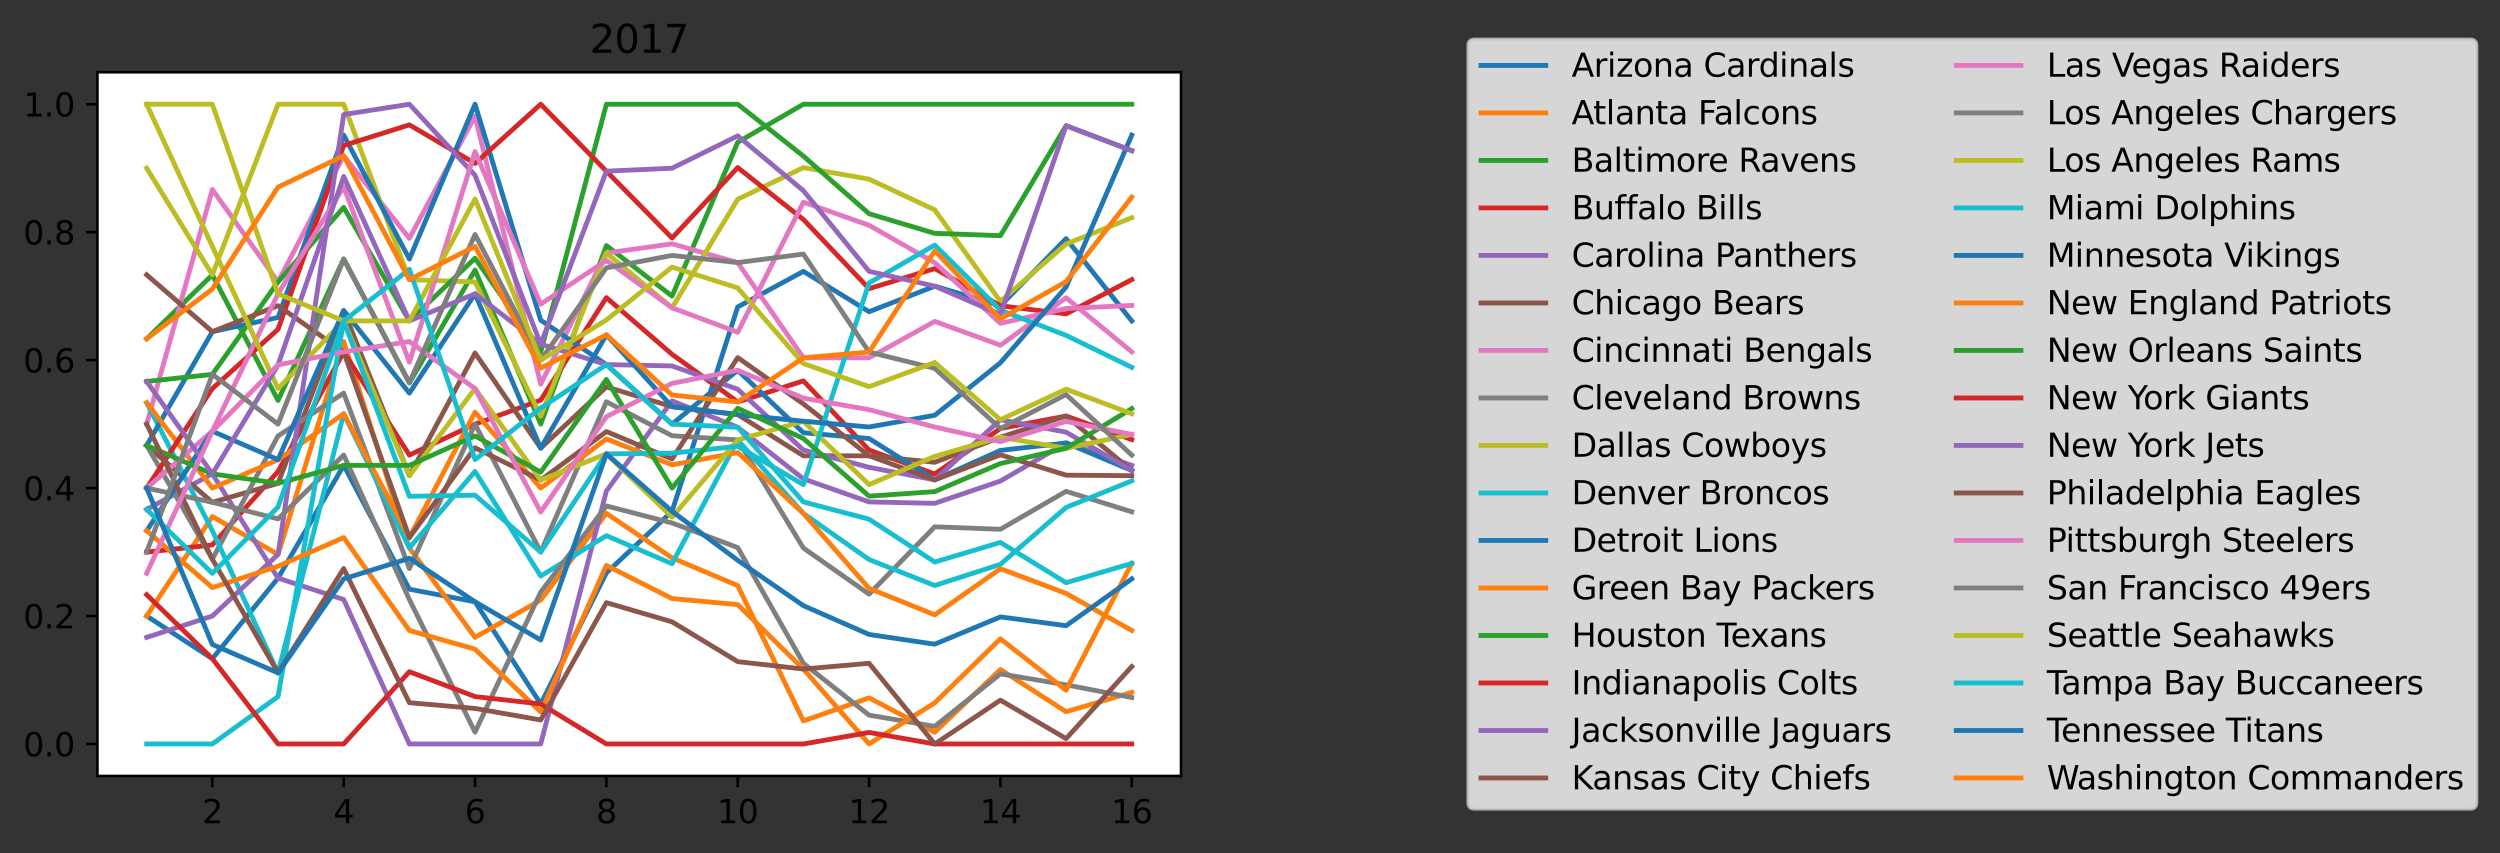 <?xml version="1.0" encoding="utf-8" standalone="no"?>
<!DOCTYPE svg PUBLIC "-//W3C//DTD SVG 1.1//EN"
  "http://www.w3.org/Graphics/SVG/1.1/DTD/svg11.dtd">
<svg xmlns:xlink="http://www.w3.org/1999/xlink" width="772.447pt" height="263.636pt" viewBox="0 0 772.447 263.636" xmlns="http://www.w3.org/2000/svg" version="1.1">
 <rect x="0" y="0" width="772.447" height="263.636" fill="#333333" stroke="none"/>
 <defs>
  <style type="text/css">*{stroke-linejoin: round; stroke-linecap: butt}</style>
 </defs>
 <g id="figure_1">
  <g id="patch_1">
   <path d="M 0 263.636 
L 772.447 263.636 
L 772.447 0 
L 0 0 
L 0 263.636 
z
" style="fill: none"/>
  </g>
  <g id="axes_1">
   <g id="patch_2">
    <path d="M 30.103 239.758 
L 364.903 239.758 
L 364.903 22.318 
L 30.103 22.318 
z
" style="fill: #ffffff"/>
   </g>
   <g id="matplotlib.axis_1">
    <g id="xtick_1">
     <g id="line2d_1">
      <defs>
       <path id="mee2ff7e656" d="M 0 0 
L 0 3.5 
" style="stroke: #000000; stroke-width: 0.8"/>
      </defs>
      <g>
       <use xlink:href="#mee2ff7e656" x="65.612" y="239.758" style="stroke: #000000; stroke-width: 0.8"/>
      </g>
     </g>
     <g id="text_1">
      <!-- 2 -->
      <g transform="translate(62.431 254.357)scale(0.1 -0.1)">
       <defs>
        <path id="DejaVuSans-32" d="M 1228 531 
L 3431 531 
L 3431 0 
L 469 0 
L 469 531 
Q 828 903 1448 1529 
Q 2069 2156 2228 2338 
Q 2531 2678 2651 2914 
Q 2772 3150 2772 3378 
Q 2772 3750 2511 3984 
Q 2250 4219 1831 4219 
Q 1534 4219 1204 4116 
Q 875 4013 500 3803 
L 500 4441 
Q 881 4594 1212 4672 
Q 1544 4750 1819 4750 
Q 2544 4750 2975 4387 
Q 3406 4025 3406 3419 
Q 3406 3131 3298 2873 
Q 3191 2616 2906 2266 
Q 2828 2175 2409 1742 
Q 1991 1309 1228 531 
z
" transform="scale(0.016)"/>
       </defs>
       <use xlink:href="#DejaVuSans-32"/>
      </g>
     </g>
    </g>
    <g id="xtick_2">
     <g id="line2d_2">
      <g>
       <use xlink:href="#mee2ff7e656" x="106.194" y="239.758" style="stroke: #000000; stroke-width: 0.8"/>
      </g>
     </g>
     <g id="text_2">
      <!-- 4 -->
      <g transform="translate(103.013 254.357)scale(0.1 -0.1)">
       <defs>
        <path id="DejaVuSans-34" d="M 2419 4116 
L 825 1625 
L 2419 1625 
L 2419 4116 
z
M 2253 4666 
L 3047 4666 
L 3047 1625 
L 3713 1625 
L 3713 1100 
L 3047 1100 
L 3047 0 
L 2419 0 
L 2419 1100 
L 313 1100 
L 313 1709 
L 2253 4666 
z
" transform="scale(0.016)"/>
       </defs>
       <use xlink:href="#DejaVuSans-34"/>
      </g>
     </g>
    </g>
    <g id="xtick_3">
     <g id="line2d_3">
      <g>
       <use xlink:href="#mee2ff7e656" x="146.776" y="239.758" style="stroke: #000000; stroke-width: 0.8"/>
      </g>
     </g>
     <g id="text_3">
      <!-- 6 -->
      <g transform="translate(143.595 254.357)scale(0.1 -0.1)">
       <defs>
        <path id="DejaVuSans-36" d="M 2113 2584 
Q 1688 2584 1439 2293 
Q 1191 2003 1191 1497 
Q 1191 994 1439 701 
Q 1688 409 2113 409 
Q 2538 409 2786 701 
Q 3034 994 3034 1497 
Q 3034 2003 2786 2293 
Q 2538 2584 2113 2584 
z
M 3366 4563 
L 3366 3988 
Q 3128 4100 2886 4159 
Q 2644 4219 2406 4219 
Q 1781 4219 1451 3797 
Q 1122 3375 1075 2522 
Q 1259 2794 1537 2939 
Q 1816 3084 2150 3084 
Q 2853 3084 3261 2657 
Q 3669 2231 3669 1497 
Q 3669 778 3244 343 
Q 2819 -91 2113 -91 
Q 1303 -91 875 529 
Q 447 1150 447 2328 
Q 447 3434 972 4092 
Q 1497 4750 2381 4750 
Q 2619 4750 2861 4703 
Q 3103 4656 3366 4563 
z
" transform="scale(0.016)"/>
       </defs>
       <use xlink:href="#DejaVuSans-36"/>
      </g>
     </g>
    </g>
    <g id="xtick_4">
     <g id="line2d_4">
      <g>
       <use xlink:href="#mee2ff7e656" x="187.358" y="239.758" style="stroke: #000000; stroke-width: 0.8"/>
      </g>
     </g>
     <g id="text_4">
      <!-- 8 -->
      <g transform="translate(184.176 254.357)scale(0.1 -0.1)">
       <defs>
        <path id="DejaVuSans-38" d="M 2034 2216 
Q 1584 2216 1326 1975 
Q 1069 1734 1069 1313 
Q 1069 891 1326 650 
Q 1584 409 2034 409 
Q 2484 409 2743 651 
Q 3003 894 3003 1313 
Q 3003 1734 2745 1975 
Q 2488 2216 2034 2216 
z
M 1403 2484 
Q 997 2584 770 2862 
Q 544 3141 544 3541 
Q 544 4100 942 4425 
Q 1341 4750 2034 4750 
Q 2731 4750 3128 4425 
Q 3525 4100 3525 3541 
Q 3525 3141 3298 2862 
Q 3072 2584 2669 2484 
Q 3125 2378 3379 2068 
Q 3634 1759 3634 1313 
Q 3634 634 3220 271 
Q 2806 -91 2034 -91 
Q 1263 -91 848 271 
Q 434 634 434 1313 
Q 434 1759 690 2068 
Q 947 2378 1403 2484 
z
M 1172 3481 
Q 1172 3119 1398 2916 
Q 1625 2713 2034 2713 
Q 2441 2713 2670 2916 
Q 2900 3119 2900 3481 
Q 2900 3844 2670 4047 
Q 2441 4250 2034 4250 
Q 1625 4250 1398 4047 
Q 1172 3844 1172 3481 
z
" transform="scale(0.016)"/>
       </defs>
       <use xlink:href="#DejaVuSans-38"/>
      </g>
     </g>
    </g>
    <g id="xtick_5">
     <g id="line2d_5">
      <g>
       <use xlink:href="#mee2ff7e656" x="227.939" y="239.758" style="stroke: #000000; stroke-width: 0.8"/>
      </g>
     </g>
     <g id="text_5">
      <!-- 10 -->
      <g transform="translate(221.577 254.357)scale(0.1 -0.1)">
       <defs>
        <path id="DejaVuSans-31" d="M 794 531 
L 1825 531 
L 1825 4091 
L 703 3866 
L 703 4441 
L 1819 4666 
L 2450 4666 
L 2450 531 
L 3481 531 
L 3481 0 
L 794 0 
L 794 531 
z
" transform="scale(0.016)"/>
        <path id="DejaVuSans-30" d="M 2034 4250 
Q 1547 4250 1301 3770 
Q 1056 3291 1056 2328 
Q 1056 1369 1301 889 
Q 1547 409 2034 409 
Q 2525 409 2770 889 
Q 3016 1369 3016 2328 
Q 3016 3291 2770 3770 
Q 2525 4250 2034 4250 
z
M 2034 4750 
Q 2819 4750 3233 4129 
Q 3647 3509 3647 2328 
Q 3647 1150 3233 529 
Q 2819 -91 2034 -91 
Q 1250 -91 836 529 
Q 422 1150 422 2328 
Q 422 3509 836 4129 
Q 1250 4750 2034 4750 
z
" transform="scale(0.016)"/>
       </defs>
       <use xlink:href="#DejaVuSans-31"/>
       <use xlink:href="#DejaVuSans-30" x="63.623"/>
      </g>
     </g>
    </g>
    <g id="xtick_6">
     <g id="line2d_6">
      <g>
       <use xlink:href="#mee2ff7e656" x="268.521" y="239.758" style="stroke: #000000; stroke-width: 0.8"/>
      </g>
     </g>
     <g id="text_6">
      <!-- 12 -->
      <g transform="translate(262.159 254.357)scale(0.1 -0.1)">
       <use xlink:href="#DejaVuSans-31"/>
       <use xlink:href="#DejaVuSans-32" x="63.623"/>
      </g>
     </g>
    </g>
    <g id="xtick_7">
     <g id="line2d_7">
      <g>
       <use xlink:href="#mee2ff7e656" x="309.103" y="239.758" style="stroke: #000000; stroke-width: 0.8"/>
      </g>
     </g>
     <g id="text_7">
      <!-- 14 -->
      <g transform="translate(302.741 254.357)scale(0.1 -0.1)">
       <use xlink:href="#DejaVuSans-31"/>
       <use xlink:href="#DejaVuSans-34" x="63.623"/>
      </g>
     </g>
    </g>
    <g id="xtick_8">
     <g id="line2d_8">
      <g>
       <use xlink:href="#mee2ff7e656" x="349.685" y="239.758" style="stroke: #000000; stroke-width: 0.8"/>
      </g>
     </g>
     <g id="text_8">
      <!-- 16 -->
      <g transform="translate(343.322 254.357)scale(0.1 -0.1)">
       <use xlink:href="#DejaVuSans-31"/>
       <use xlink:href="#DejaVuSans-36" x="63.623"/>
      </g>
     </g>
    </g>
   </g>
   <g id="matplotlib.axis_2">
    <g id="ytick_1">
     <g id="line2d_9">
      <defs>
       <path id="ma54a659032" d="M 0 0 
L -3.5 0 
" style="stroke: #000000; stroke-width: 0.8"/>
      </defs>
      <g>
       <use xlink:href="#ma54a659032" x="30.103" y="229.874" style="stroke: #000000; stroke-width: 0.8"/>
      </g>
     </g>
     <g id="text_9">
      <!-- 0.0 -->
      <g transform="translate(7.2 233.674)scale(0.1 -0.1)">
       <defs>
        <path id="DejaVuSans-2e" d="M 684 794 
L 1344 794 
L 1344 0 
L 684 0 
L 684 794 
z
" transform="scale(0.016)"/>
       </defs>
       <use xlink:href="#DejaVuSans-30"/>
       <use xlink:href="#DejaVuSans-2e" x="63.623"/>
       <use xlink:href="#DejaVuSans-30" x="95.41"/>
      </g>
     </g>
    </g>
    <g id="ytick_2">
     <g id="line2d_10">
      <g>
       <use xlink:href="#ma54a659032" x="30.103" y="190.34" style="stroke: #000000; stroke-width: 0.8"/>
      </g>
     </g>
     <g id="text_10">
      <!-- 0.2 -->
      <g transform="translate(7.2 194.139)scale(0.1 -0.1)">
       <use xlink:href="#DejaVuSans-30"/>
       <use xlink:href="#DejaVuSans-2e" x="63.623"/>
       <use xlink:href="#DejaVuSans-32" x="95.41"/>
      </g>
     </g>
    </g>
    <g id="ytick_3">
     <g id="line2d_11">
      <g>
       <use xlink:href="#ma54a659032" x="30.103" y="150.805" style="stroke: #000000; stroke-width: 0.8"/>
      </g>
     </g>
     <g id="text_11">
      <!-- 0.4 -->
      <g transform="translate(7.2 154.605)scale(0.1 -0.1)">
       <use xlink:href="#DejaVuSans-30"/>
       <use xlink:href="#DejaVuSans-2e" x="63.623"/>
       <use xlink:href="#DejaVuSans-34" x="95.41"/>
      </g>
     </g>
    </g>
    <g id="ytick_4">
     <g id="line2d_12">
      <g>
       <use xlink:href="#ma54a659032" x="30.103" y="111.271" style="stroke: #000000; stroke-width: 0.8"/>
      </g>
     </g>
     <g id="text_12">
      <!-- 0.6 -->
      <g transform="translate(7.2 115.07)scale(0.1 -0.1)">
       <use xlink:href="#DejaVuSans-30"/>
       <use xlink:href="#DejaVuSans-2e" x="63.623"/>
       <use xlink:href="#DejaVuSans-36" x="95.41"/>
      </g>
     </g>
    </g>
    <g id="ytick_5">
     <g id="line2d_13">
      <g>
       <use xlink:href="#ma54a659032" x="30.103" y="71.736" style="stroke: #000000; stroke-width: 0.8"/>
      </g>
     </g>
     <g id="text_13">
      <!-- 0.8 -->
      <g transform="translate(7.2 75.536)scale(0.1 -0.1)">
       <use xlink:href="#DejaVuSans-30"/>
       <use xlink:href="#DejaVuSans-2e" x="63.623"/>
       <use xlink:href="#DejaVuSans-38" x="95.41"/>
      </g>
     </g>
    </g>
    <g id="ytick_6">
     <g id="line2d_14">
      <g>
       <use xlink:href="#ma54a659032" x="30.103" y="32.202" style="stroke: #000000; stroke-width: 0.8"/>
      </g>
     </g>
     <g id="text_14">
      <!-- 1.0 -->
      <g transform="translate(7.2 36.001)scale(0.1 -0.1)">
       <use xlink:href="#DejaVuSans-31"/>
       <use xlink:href="#DejaVuSans-2e" x="63.623"/>
       <use xlink:href="#DejaVuSans-30" x="95.41"/>
      </g>
     </g>
    </g>
   </g>
   <g id="line2d_15">
    <path d="M 45.321 190.34 
L 65.612 203.518 
L 85.903 178.626 
L 106.194 143.791 
L 126.485 182.05 
L 146.776 185.947 
L 167.067 217.52 
L 187.358 177.009 
L 207.649 157.993 
L 227.939 94.831 
L 248.23 83.846 
L 268.521 96.312 
L 288.812 88.421 
L 309.103 94.482 
L 329.394 73.73 
L 349.685 99.155 
" clip-path="url(#p13074b477f)" style="fill: none; stroke: #1f77b4; stroke-width: 1.5; stroke-linecap: square"/>
   </g>
   <g id="line2d_16">
    <path d="M 45.321 190.34 
L 65.612 159.591 
L 85.903 171.305 
L 106.194 105.532 
L 126.485 169.297 
L 146.776 196.929 
L 167.067 185.398 
L 187.358 158.62 
L 207.649 172.37 
L 227.939 180.946 
L 248.23 222.751 
L 268.521 215.628 
L 288.812 226.247 
L 309.103 206.858 
L 329.394 219.908 
L 349.685 213.933 
" clip-path="url(#p13074b477f)" style="fill: none; stroke: #ff7f0e; stroke-width: 1.5; stroke-linecap: square"/>
   </g>
   <g id="line2d_17">
    <path d="M 45.321 104.682 
L 65.612 84.914 
L 85.903 123.717 
L 106.194 80.026 
L 126.485 118.285 
L 146.776 83.45 
L 167.067 131.038 
L 187.358 75.874 
L 207.649 91.504 
L 227.939 43.945 
L 248.23 32.202 
L 268.521 32.202 
L 288.812 32.202 
L 309.103 32.202 
L 329.394 32.202 
L 349.685 32.202 
" clip-path="url(#p13074b477f)" style="fill: none; stroke: #2ca02c; stroke-width: 1.5; stroke-linecap: square"/>
   </g>
   <g id="line2d_18">
    <path d="M 45.321 170.573 
L 65.612 168.376 
L 85.903 145.681 
L 106.194 108.72 
L 126.485 140.603 
L 146.776 131.038 
L 167.067 123.625 
L 187.358 91.963 
L 207.649 109.474 
L 227.939 124.188 
L 248.23 117.682 
L 268.521 139.052 
L 288.812 146.453 
L 309.103 132.392 
L 329.394 128.546 
L 349.685 135.821 
" clip-path="url(#p13074b477f)" style="fill: none; stroke: #d62728; stroke-width: 1.5; stroke-linecap: square"/>
   </g>
   <g id="line2d_19">
    <path d="M 45.321 157.394 
L 65.612 146.413 
L 85.903 178.626 
L 106.194 185.239 
L 126.485 229.874 
L 146.776 229.874 
L 167.067 229.874 
L 187.358 151.725 
L 207.649 123.85 
L 227.939 132.017 
L 248.23 147.956 
L 268.521 155.079 
L 288.812 155.521 
L 309.103 148.639 
L 329.394 136.852 
L 349.685 143.791 
" clip-path="url(#p13074b477f)" style="fill: none; stroke: #9467bd; stroke-width: 1.5; stroke-linecap: square"/>
   </g>
   <g id="line2d_20">
    <path d="M 45.321 137.627 
L 65.612 155.198 
L 85.903 149.341 
L 106.194 95.967 
L 126.485 146.979 
L 146.776 109.074 
L 167.067 138.451 
L 187.358 119.546 
L 207.649 125.647 
L 227.939 128.102 
L 248.23 140.833 
L 268.521 140.833 
L 288.812 142.826 
L 309.103 135.1 
L 329.394 128.546 
L 349.685 145.385 
" clip-path="url(#p13074b477f)" style="fill: none; stroke: #8c564b; stroke-width: 1.5; stroke-linecap: square"/>
   </g>
   <g id="line2d_21">
    <path d="M 45.321 131.038 
L 65.612 58.558 
L 85.903 87.111 
L 106.194 48.143 
L 126.485 73.649 
L 146.776 35.862 
L 167.067 118.684 
L 187.358 78.172 
L 207.649 75.33 
L 227.939 81.131 
L 248.23 110.559 
L 268.521 110.559 
L 288.812 99.302 
L 309.103 106.668 
L 329.394 92.002 
L 349.685 108.72 
" clip-path="url(#p13074b477f)" style="fill: none; stroke: #e377c2; stroke-width: 1.5; stroke-linecap: square"/>
   </g>
   <g id="line2d_22">
    <path d="M 45.321 137.627 
L 65.612 172.769 
L 85.903 134.699 
L 106.194 121.473 
L 126.485 175.674 
L 146.776 131.038 
L 167.067 170.573 
L 187.358 124.143 
L 207.649 134.632 
L 227.939 135.931 
L 248.23 169.326 
L 268.521 183.573 
L 288.812 162.775 
L 309.103 163.532 
L 329.394 151.802 
L 349.685 158.138 
" clip-path="url(#p13074b477f)" style="fill: none; stroke: #7f7f7f; stroke-width: 1.5; stroke-linecap: square"/>
   </g>
   <g id="line2d_23">
    <path d="M 45.321 51.969 
L 65.612 84.914 
L 85.903 32.202 
L 106.194 32.202 
L 126.485 86.402 
L 146.776 87.111 
L 167.067 128.567 
L 187.358 78.172 
L 207.649 95.098 
L 227.939 61.559 
L 248.23 51.791 
L 268.521 55.353 
L 288.812 64.845 
L 309.103 93.128 
L 329.394 75.391 
L 349.685 67.273 
" clip-path="url(#p13074b477f)" style="fill: none; stroke: #bcbd22; stroke-width: 1.5; stroke-linecap: square"/>
   </g>
   <g id="line2d_24">
    <path d="M 45.321 124.449 
L 65.612 163.984 
L 85.903 207.911 
L 106.194 127.85 
L 126.485 169.297 
L 146.776 145.681 
L 167.067 177.985 
L 187.358 165.516 
L 207.649 174.167 
L 227.939 135.931 
L 248.23 158.641 
L 268.521 172.888 
L 288.812 180.91 
L 309.103 174.364 
L 329.394 156.785 
L 349.685 148.574 
" clip-path="url(#p13074b477f)" style="fill: none; stroke: #17becf; stroke-width: 1.5; stroke-linecap: square"/>
   </g>
   <g id="line2d_25">
    <path d="M 45.321 137.627 
L 65.612 102.485 
L 85.903 98.093 
L 106.194 41.767 
L 126.485 80.026 
L 146.776 32.202 
L 167.067 98.916 
L 187.358 112.65 
L 207.649 131.038 
L 227.939 114.402 
L 248.23 133.709 
L 268.521 135.49 
L 288.812 148.266 
L 309.103 139.162 
L 329.394 136.852 
L 349.685 145.385 
" clip-path="url(#p13074b477f)" style="fill: none; stroke: #1f77b4; stroke-width: 1.5; stroke-linecap: square"/>
   </g>
   <g id="line2d_26">
    <path d="M 45.321 124.449 
L 65.612 150.805 
L 85.903 142.02 
L 106.194 127.85 
L 126.485 166.109 
L 146.776 127.378 
L 167.067 150.805 
L 187.358 135.635 
L 207.649 143.617 
L 227.939 139.845 
L 248.23 158.641 
L 268.521 181.792 
L 288.812 189.977 
L 309.103 175.718 
L 329.394 183.363 
L 349.685 194.804 
" clip-path="url(#p13074b477f)" style="fill: none; stroke: #ff7f0e; stroke-width: 1.5; stroke-linecap: square"/>
   </g>
   <g id="line2d_27">
    <path d="M 45.321 117.86 
L 65.612 115.664 
L 85.903 87.111 
L 106.194 64.084 
L 126.485 99.155 
L 146.776 79.79 
L 167.067 108.8 
L 187.358 32.202 
L 207.649 32.202 
L 227.939 32.202 
L 248.23 48.229 
L 268.521 66.038 
L 288.812 72.099 
L 309.103 72.819 
L 329.394 38.846 
L 349.685 46.549 
" clip-path="url(#p13074b477f)" style="fill: none; stroke: #2ca02c; stroke-width: 1.5; stroke-linecap: square"/>
   </g>
   <g id="line2d_28">
    <path d="M 45.321 150.805 
L 65.612 120.056 
L 85.903 101.753 
L 106.194 44.955 
L 126.485 38.578 
L 146.776 50.505 
L 167.067 32.202 
L 187.358 52.888 
L 207.649 73.533 
L 227.939 51.773 
L 248.23 67.818 
L 268.521 89.188 
L 288.812 82.98 
L 309.103 94.482 
L 329.394 96.985 
L 349.685 86.402 
" clip-path="url(#p13074b477f)" style="fill: none; stroke: #d62728; stroke-width: 1.5; stroke-linecap: square"/>
   </g>
   <g id="line2d_29">
    <path d="M 45.321 196.929 
L 65.612 190.34 
L 85.903 171.305 
L 106.194 35.39 
L 126.485 32.202 
L 146.776 54.165 
L 167.067 106.329 
L 187.358 112.65 
L 207.649 113.068 
L 227.939 120.274 
L 248.23 139.052 
L 268.521 144.394 
L 288.812 148.266 
L 309.103 129.684 
L 329.394 133.53 
L 349.685 145.385 
" clip-path="url(#p13074b477f)" style="fill: none; stroke: #9467bd; stroke-width: 1.5; stroke-linecap: square"/>
   </g>
   <g id="line2d_30">
    <path d="M 45.321 84.914 
L 65.612 102.485 
L 85.903 94.432 
L 106.194 108.72 
L 126.485 166.109 
L 146.776 138.359 
L 167.067 148.334 
L 187.358 133.337 
L 207.649 141.82 
L 227.939 110.488 
L 248.23 124.805 
L 268.521 140.833 
L 288.812 148.266 
L 309.103 140.516 
L 329.394 146.819 
L 349.685 146.979 
" clip-path="url(#p13074b477f)" style="fill: none; stroke: #8c564b; stroke-width: 1.5; stroke-linecap: square"/>
   </g>
   <g id="line2d_31">
    <path d="M 45.321 150.805 
L 65.612 133.234 
L 85.903 90.771 
L 106.194 57.708 
L 126.485 111.909 
L 146.776 46.844 
L 167.067 93.974 
L 187.358 80.471 
L 207.649 95.098 
L 227.939 102.659 
L 248.23 62.476 
L 268.521 69.599 
L 288.812 81.167 
L 309.103 99.898 
L 329.394 95.324 
L 349.685 94.373 
" clip-path="url(#p13074b477f)" style="fill: none; stroke: #e377c2; stroke-width: 1.5; stroke-linecap: square"/>
   </g>
   <g id="line2d_32">
    <path d="M 45.321 150.805 
L 65.612 155.198 
L 85.903 160.323 
L 106.194 140.603 
L 126.485 185.239 
L 146.776 226.214 
L 167.067 182.927 
L 187.358 156.322 
L 207.649 161.588 
L 227.939 169.203 
L 248.23 204.943 
L 268.521 220.97 
L 288.812 224.434 
L 309.103 208.212 
L 329.394 211.602 
L 349.685 215.527 
" clip-path="url(#p13074b477f)" style="fill: none; stroke: #7f7f7f; stroke-width: 1.5; stroke-linecap: square"/>
   </g>
   <g id="line2d_33">
    <path d="M 45.321 32.202 
L 65.612 76.129 
L 85.903 120.056 
L 106.194 99.155 
L 126.485 146.979 
L 146.776 120.056 
L 167.067 148.334 
L 187.358 140.232 
L 207.649 159.791 
L 227.939 135.931 
L 248.23 130.148 
L 268.521 149.737 
L 288.812 141.012 
L 309.103 135.1 
L 329.394 138.513 
L 349.685 134.226 
" clip-path="url(#p13074b477f)" style="fill: none; stroke: #bcbd22; stroke-width: 1.5; stroke-linecap: square"/>
   </g>
   <g id="line2d_34">
    <path d="M 45.321 229.874 
L 65.612 229.874 
L 85.903 215.232 
L 106.194 99.155 
L 126.485 153.356 
L 146.776 153.002 
L 167.067 170.573 
L 187.358 140.232 
L 207.649 140.023 
L 227.939 137.888 
L 248.23 149.737 
L 268.521 87.408 
L 288.812 75.726 
L 309.103 95.836 
L 329.394 103.63 
L 349.685 113.503 
" clip-path="url(#p13074b477f)" style="fill: none; stroke: #17becf; stroke-width: 1.5; stroke-linecap: square"/>
   </g>
   <g id="line2d_35">
    <path d="M 45.321 163.984 
L 65.612 133.234 
L 85.903 142.02 
L 106.194 95.967 
L 126.485 121.473 
L 146.776 90.771 
L 167.067 138.451 
L 187.358 103.456 
L 207.649 125.647 
L 227.939 128.102 
L 248.23 130.148 
L 268.521 131.929 
L 288.812 128.318 
L 309.103 112.083 
L 329.394 88.68 
L 349.685 41.767 
" clip-path="url(#p13074b477f)" style="fill: none; stroke: #1f77b4; stroke-width: 1.5; stroke-linecap: square"/>
   </g>
   <g id="line2d_36">
    <path d="M 45.321 163.984 
L 65.612 181.554 
L 85.903 174.965 
L 106.194 166.109 
L 126.485 194.804 
L 146.776 200.59 
L 167.067 219.991 
L 187.358 174.71 
L 207.649 184.949 
L 227.939 186.817 
L 248.23 206.724 
L 268.521 229.874 
L 288.812 217.18 
L 309.103 197.38 
L 329.394 213.263 
L 349.685 174.08 
" clip-path="url(#p13074b477f)" style="fill: none; stroke: #ff7f0e; stroke-width: 1.5; stroke-linecap: square"/>
   </g>
   <g id="line2d_37">
    <path d="M 45.321 137.627 
L 65.612 146.413 
L 85.903 149.341 
L 106.194 143.791 
L 126.485 143.791 
L 146.776 134.699 
L 167.067 145.864 
L 187.358 117.247 
L 207.649 150.805 
L 227.939 126.145 
L 248.23 135.49 
L 268.521 153.299 
L 288.812 151.894 
L 309.103 143.223 
L 329.394 138.513 
L 349.685 126.256 
" clip-path="url(#p13074b477f)" style="fill: none; stroke: #2ca02c; stroke-width: 1.5; stroke-linecap: square"/>
   </g>
   <g id="line2d_38">
    <path d="M 45.321 183.751 
L 65.612 203.518 
L 85.903 229.874 
L 106.194 229.874 
L 126.485 207.557 
L 146.776 215.232 
L 167.067 217.52 
L 187.358 229.874 
L 207.649 229.874 
L 227.939 229.874 
L 248.23 229.874 
L 268.521 226.313 
L 288.812 229.874 
L 309.103 229.874 
L 329.394 229.874 
L 349.685 229.874 
" clip-path="url(#p13074b477f)" style="fill: none; stroke: #d62728; stroke-width: 1.5; stroke-linecap: square"/>
   </g>
   <g id="line2d_39">
    <path d="M 45.321 117.86 
L 65.612 146.413 
L 85.903 112.735 
L 106.194 54.52 
L 126.485 99.155 
L 146.776 90.771 
L 167.067 106.329 
L 187.358 52.888 
L 207.649 51.969 
L 227.939 41.988 
L 248.23 58.914 
L 268.521 83.846 
L 288.812 88.421 
L 309.103 97.19 
L 329.394 38.846 
L 349.685 46.549 
" clip-path="url(#p13074b477f)" style="fill: none; stroke: #9467bd; stroke-width: 1.5; stroke-linecap: square"/>
   </g>
   <g id="line2d_40">
    <path d="M 45.321 131.038 
L 65.612 172.769 
L 85.903 207.911 
L 106.194 175.674 
L 126.485 217.121 
L 146.776 218.893 
L 167.067 222.462 
L 187.358 186.203 
L 207.649 192.137 
L 227.939 204.431 
L 248.23 206.724 
L 268.521 204.943 
L 288.812 229.874 
L 309.103 216.335 
L 329.394 228.213 
L 349.685 205.962 
" clip-path="url(#p13074b477f)" style="fill: none; stroke: #8c564b; stroke-width: 1.5; stroke-linecap: square"/>
   </g>
   <g id="line2d_41">
    <path d="M 45.321 177.162 
L 65.612 133.234 
L 85.903 112.735 
L 106.194 108.72 
L 126.485 105.532 
L 146.776 120.056 
L 167.067 158.218 
L 187.358 128.74 
L 207.649 118.459 
L 227.939 114.402 
L 248.23 123.024 
L 268.521 126.586 
L 288.812 131.945 
L 309.103 136.454 
L 329.394 130.208 
L 349.685 134.226 
" clip-path="url(#p13074b477f)" style="fill: none; stroke: #e377c2; stroke-width: 1.5; stroke-linecap: square"/>
   </g>
   <g id="line2d_42">
    <path d="M 45.321 170.573 
L 65.612 115.664 
L 85.903 131.038 
L 106.194 80.026 
L 126.485 118.285 
L 146.776 72.468 
L 167.067 111.271 
L 187.358 82.769 
L 207.649 78.924 
L 227.939 81.131 
L 248.23 78.503 
L 268.521 108.778 
L 288.812 113.81 
L 309.103 132.392 
L 329.394 121.902 
L 349.685 140.603 
" clip-path="url(#p13074b477f)" style="fill: none; stroke: #7f7f7f; stroke-width: 1.5; stroke-linecap: square"/>
   </g>
   <g id="line2d_43">
    <path d="M 45.321 32.202 
L 65.612 32.202 
L 85.903 90.771 
L 106.194 99.155 
L 126.485 99.155 
L 146.776 61.487 
L 167.067 111.271 
L 187.358 98.859 
L 207.649 82.518 
L 227.939 88.959 
L 248.23 112.339 
L 268.521 119.463 
L 288.812 111.996 
L 309.103 129.684 
L 329.394 120.241 
L 349.685 127.85 
" clip-path="url(#p13074b477f)" style="fill: none; stroke: #bcbd22; stroke-width: 1.5; stroke-linecap: square"/>
   </g>
   <g id="line2d_44">
    <path d="M 45.321 157.394 
L 65.612 177.162 
L 85.903 156.662 
L 106.194 99.155 
L 126.485 83.214 
L 146.776 142.02 
L 167.067 126.096 
L 187.358 112.65 
L 207.649 131.038 
L 227.939 132.017 
L 248.23 155.079 
L 268.521 160.422 
L 288.812 173.656 
L 309.103 167.594 
L 329.394 180.041 
L 349.685 174.08 
" clip-path="url(#p13074b477f)" style="fill: none; stroke: #17becf; stroke-width: 1.5; stroke-linecap: square"/>
   </g>
   <g id="line2d_45">
    <path d="M 45.321 150.805 
L 65.612 199.125 
L 85.903 207.911 
L 106.194 178.862 
L 126.485 172.486 
L 146.776 185.947 
L 167.067 197.753 
L 187.358 140.232 
L 207.649 157.993 
L 227.939 173.117 
L 248.23 187.134 
L 268.521 196.039 
L 288.812 199.045 
L 309.103 190.611 
L 329.394 193.33 
L 349.685 178.862 
" clip-path="url(#p13074b477f)" style="fill: none; stroke: #1f77b4; stroke-width: 1.5; stroke-linecap: square"/>
   </g>
   <g id="line2d_46">
    <path d="M 45.321 104.682 
L 65.612 89.307 
L 85.903 57.826 
L 106.194 48.143 
L 126.485 86.402 
L 146.776 76.129 
L 167.067 113.742 
L 187.358 103.456 
L 207.649 122.053 
L 227.939 124.188 
L 248.23 110.559 
L 268.521 108.778 
L 288.812 77.54 
L 309.103 98.544 
L 329.394 87.019 
L 349.685 60.896 
" clip-path="url(#p13074b477f)" style="fill: none; stroke: #ff7f0e; stroke-width: 1.5; stroke-linecap: square"/>
   </g>
   <g id="patch_3">
    <path d="M 30.103 239.758 
L 30.103 22.318 
" style="fill: none; stroke: #000000; stroke-width: 0.8; stroke-linejoin: miter; stroke-linecap: square"/>
   </g>
   <g id="patch_4">
    <path d="M 364.903 239.758 
L 364.903 22.318 
" style="fill: none; stroke: #000000; stroke-width: 0.8; stroke-linejoin: miter; stroke-linecap: square"/>
   </g>
   <g id="patch_5">
    <path d="M 30.103 239.758 
L 364.903 239.758 
" style="fill: none; stroke: #000000; stroke-width: 0.8; stroke-linejoin: miter; stroke-linecap: square"/>
   </g>
   <g id="patch_6">
    <path d="M 30.103 22.318 
L 364.903 22.318 
" style="fill: none; stroke: #000000; stroke-width: 0.8; stroke-linejoin: miter; stroke-linecap: square"/>
   </g>
   <g id="text_15">
    <!-- 2017 -->
    <g transform="translate(182.233 16.318)scale(0.12 -0.12)">
     <defs>
      <path id="DejaVuSans-37" d="M 525 4666 
L 3525 4666 
L 3525 4397 
L 1831 0 
L 1172 0 
L 2766 4134 
L 525 4134 
L 525 4666 
z
" transform="scale(0.016)"/>
     </defs>
     <use xlink:href="#DejaVuSans-32"/>
     <use xlink:href="#DejaVuSans-30" x="63.623"/>
     <use xlink:href="#DejaVuSans-31" x="127.246"/>
     <use xlink:href="#DejaVuSans-37" x="190.869"/>
    </g>
   </g>
   <g id="legend_1">
    <g id="patch_7">
     <path d="M 455.603 249.963 
L 763.247 249.963 
Q 765.247 249.963 765.247 247.963 
L 765.247 14.113 
Q 765.247 12.113 763.247 12.113 
L 455.603 12.113 
Q 453.603 12.113 453.603 14.113 
L 453.603 247.963 
Q 453.603 249.963 455.603 249.963 
z
" style="fill: #ffffff; opacity: 0.8; stroke: #cccccc; stroke-linejoin: miter"/>
    </g>
    <g id="line2d_47">
     <path d="M 457.603 20.212 
L 467.603 20.212 
L 477.603 20.212 
" style="fill: none; stroke: #1f77b4; stroke-width: 1.5; stroke-linecap: square"/>
    </g>
    <g id="text_16">
     <!-- Arizona Cardinals -->
     <g transform="translate(485.603 23.712)scale(0.1 -0.1)">
      <defs>
       <path id="DejaVuSans-41" d="M 2188 4044 
L 1331 1722 
L 3047 1722 
L 2188 4044 
z
M 1831 4666 
L 2547 4666 
L 4325 0 
L 3669 0 
L 3244 1197 
L 1141 1197 
L 716 0 
L 50 0 
L 1831 4666 
z
" transform="scale(0.016)"/>
       <path id="DejaVuSans-72" d="M 2631 2963 
Q 2534 3019 2420 3045 
Q 2306 3072 2169 3072 
Q 1681 3072 1420 2755 
Q 1159 2438 1159 1844 
L 1159 0 
L 581 0 
L 581 3500 
L 1159 3500 
L 1159 2956 
Q 1341 3275 1631 3429 
Q 1922 3584 2338 3584 
Q 2397 3584 2469 3576 
Q 2541 3569 2628 3553 
L 2631 2963 
z
" transform="scale(0.016)"/>
       <path id="DejaVuSans-69" d="M 603 3500 
L 1178 3500 
L 1178 0 
L 603 0 
L 603 3500 
z
M 603 4863 
L 1178 4863 
L 1178 4134 
L 603 4134 
L 603 4863 
z
" transform="scale(0.016)"/>
       <path id="DejaVuSans-7a" d="M 353 3500 
L 3084 3500 
L 3084 2975 
L 922 459 
L 3084 459 
L 3084 0 
L 275 0 
L 275 525 
L 2438 3041 
L 353 3041 
L 353 3500 
z
" transform="scale(0.016)"/>
       <path id="DejaVuSans-6f" d="M 1959 3097 
Q 1497 3097 1228 2736 
Q 959 2375 959 1747 
Q 959 1119 1226 758 
Q 1494 397 1959 397 
Q 2419 397 2687 759 
Q 2956 1122 2956 1747 
Q 2956 2369 2687 2733 
Q 2419 3097 1959 3097 
z
M 1959 3584 
Q 2709 3584 3137 3096 
Q 3566 2609 3566 1747 
Q 3566 888 3137 398 
Q 2709 -91 1959 -91 
Q 1206 -91 779 398 
Q 353 888 353 1747 
Q 353 2609 779 3096 
Q 1206 3584 1959 3584 
z
" transform="scale(0.016)"/>
       <path id="DejaVuSans-6e" d="M 3513 2113 
L 3513 0 
L 2938 0 
L 2938 2094 
Q 2938 2591 2744 2837 
Q 2550 3084 2163 3084 
Q 1697 3084 1428 2787 
Q 1159 2491 1159 1978 
L 1159 0 
L 581 0 
L 581 3500 
L 1159 3500 
L 1159 2956 
Q 1366 3272 1645 3428 
Q 1925 3584 2291 3584 
Q 2894 3584 3203 3211 
Q 3513 2838 3513 2113 
z
" transform="scale(0.016)"/>
       <path id="DejaVuSans-61" d="M 2194 1759 
Q 1497 1759 1228 1600 
Q 959 1441 959 1056 
Q 959 750 1161 570 
Q 1363 391 1709 391 
Q 2188 391 2477 730 
Q 2766 1069 2766 1631 
L 2766 1759 
L 2194 1759 
z
M 3341 1997 
L 3341 0 
L 2766 0 
L 2766 531 
Q 2569 213 2275 61 
Q 1981 -91 1556 -91 
Q 1019 -91 701 211 
Q 384 513 384 1019 
Q 384 1609 779 1909 
Q 1175 2209 1959 2209 
L 2766 2209 
L 2766 2266 
Q 2766 2663 2505 2880 
Q 2244 3097 1772 3097 
Q 1472 3097 1187 3025 
Q 903 2953 641 2809 
L 641 3341 
Q 956 3463 1253 3523 
Q 1550 3584 1831 3584 
Q 2591 3584 2966 3190 
Q 3341 2797 3341 1997 
z
" transform="scale(0.016)"/>
       <path id="DejaVuSans-20" transform="scale(0.016)"/>
       <path id="DejaVuSans-43" d="M 4122 4306 
L 4122 3641 
Q 3803 3938 3442 4084 
Q 3081 4231 2675 4231 
Q 1875 4231 1450 3742 
Q 1025 3253 1025 2328 
Q 1025 1406 1450 917 
Q 1875 428 2675 428 
Q 3081 428 3442 575 
Q 3803 722 4122 1019 
L 4122 359 
Q 3791 134 3420 21 
Q 3050 -91 2638 -91 
Q 1578 -91 968 557 
Q 359 1206 359 2328 
Q 359 3453 968 4101 
Q 1578 4750 2638 4750 
Q 3056 4750 3426 4639 
Q 3797 4528 4122 4306 
z
" transform="scale(0.016)"/>
       <path id="DejaVuSans-64" d="M 2906 2969 
L 2906 4863 
L 3481 4863 
L 3481 0 
L 2906 0 
L 2906 525 
Q 2725 213 2448 61 
Q 2172 -91 1784 -91 
Q 1150 -91 751 415 
Q 353 922 353 1747 
Q 353 2572 751 3078 
Q 1150 3584 1784 3584 
Q 2172 3584 2448 3432 
Q 2725 3281 2906 2969 
z
M 947 1747 
Q 947 1113 1208 752 
Q 1469 391 1925 391 
Q 2381 391 2643 752 
Q 2906 1113 2906 1747 
Q 2906 2381 2643 2742 
Q 2381 3103 1925 3103 
Q 1469 3103 1208 2742 
Q 947 2381 947 1747 
z
" transform="scale(0.016)"/>
       <path id="DejaVuSans-6c" d="M 603 4863 
L 1178 4863 
L 1178 0 
L 603 0 
L 603 4863 
z
" transform="scale(0.016)"/>
       <path id="DejaVuSans-73" d="M 2834 3397 
L 2834 2853 
Q 2591 2978 2328 3040 
Q 2066 3103 1784 3103 
Q 1356 3103 1142 2972 
Q 928 2841 928 2578 
Q 928 2378 1081 2264 
Q 1234 2150 1697 2047 
L 1894 2003 
Q 2506 1872 2764 1633 
Q 3022 1394 3022 966 
Q 3022 478 2636 193 
Q 2250 -91 1575 -91 
Q 1294 -91 989 -36 
Q 684 19 347 128 
L 347 722 
Q 666 556 975 473 
Q 1284 391 1588 391 
Q 1994 391 2212 530 
Q 2431 669 2431 922 
Q 2431 1156 2273 1281 
Q 2116 1406 1581 1522 
L 1381 1569 
Q 847 1681 609 1914 
Q 372 2147 372 2553 
Q 372 3047 722 3315 
Q 1072 3584 1716 3584 
Q 2034 3584 2315 3537 
Q 2597 3491 2834 3397 
z
" transform="scale(0.016)"/>
      </defs>
      <use xlink:href="#DejaVuSans-41"/>
      <use xlink:href="#DejaVuSans-72" x="68.408"/>
      <use xlink:href="#DejaVuSans-69" x="109.521"/>
      <use xlink:href="#DejaVuSans-7a" x="137.305"/>
      <use xlink:href="#DejaVuSans-6f" x="189.795"/>
      <use xlink:href="#DejaVuSans-6e" x="250.977"/>
      <use xlink:href="#DejaVuSans-61" x="314.355"/>
      <use xlink:href="#DejaVuSans-20" x="375.635"/>
      <use xlink:href="#DejaVuSans-43" x="407.422"/>
      <use xlink:href="#DejaVuSans-61" x="477.246"/>
      <use xlink:href="#DejaVuSans-72" x="538.525"/>
      <use xlink:href="#DejaVuSans-64" x="577.889"/>
      <use xlink:href="#DejaVuSans-69" x="641.365"/>
      <use xlink:href="#DejaVuSans-6e" x="669.148"/>
      <use xlink:href="#DejaVuSans-61" x="732.527"/>
      <use xlink:href="#DejaVuSans-6c" x="793.807"/>
      <use xlink:href="#DejaVuSans-73" x="821.59"/>
     </g>
    </g>
    <g id="line2d_48">
     <path d="M 457.603 34.89 
L 467.603 34.89 
L 477.603 34.89 
" style="fill: none; stroke: #ff7f0e; stroke-width: 1.5; stroke-linecap: square"/>
    </g>
    <g id="text_17">
     <!-- Atlanta Falcons -->
     <g transform="translate(485.603 38.39)scale(0.1 -0.1)">
      <defs>
       <path id="DejaVuSans-74" d="M 1172 4494 
L 1172 3500 
L 2356 3500 
L 2356 3053 
L 1172 3053 
L 1172 1153 
Q 1172 725 1289 603 
Q 1406 481 1766 481 
L 2356 481 
L 2356 0 
L 1766 0 
Q 1100 0 847 248 
Q 594 497 594 1153 
L 594 3053 
L 172 3053 
L 172 3500 
L 594 3500 
L 594 4494 
L 1172 4494 
z
" transform="scale(0.016)"/>
       <path id="DejaVuSans-46" d="M 628 4666 
L 3309 4666 
L 3309 4134 
L 1259 4134 
L 1259 2759 
L 3109 2759 
L 3109 2228 
L 1259 2228 
L 1259 0 
L 628 0 
L 628 4666 
z
" transform="scale(0.016)"/>
       <path id="DejaVuSans-63" d="M 3122 3366 
L 3122 2828 
Q 2878 2963 2633 3030 
Q 2388 3097 2138 3097 
Q 1578 3097 1268 2742 
Q 959 2388 959 1747 
Q 959 1106 1268 751 
Q 1578 397 2138 397 
Q 2388 397 2633 464 
Q 2878 531 3122 666 
L 3122 134 
Q 2881 22 2623 -34 
Q 2366 -91 2075 -91 
Q 1284 -91 818 406 
Q 353 903 353 1747 
Q 353 2603 823 3093 
Q 1294 3584 2113 3584 
Q 2378 3584 2631 3529 
Q 2884 3475 3122 3366 
z
" transform="scale(0.016)"/>
      </defs>
      <use xlink:href="#DejaVuSans-41"/>
      <use xlink:href="#DejaVuSans-74" x="66.658"/>
      <use xlink:href="#DejaVuSans-6c" x="105.867"/>
      <use xlink:href="#DejaVuSans-61" x="133.65"/>
      <use xlink:href="#DejaVuSans-6e" x="194.93"/>
      <use xlink:href="#DejaVuSans-74" x="258.309"/>
      <use xlink:href="#DejaVuSans-61" x="297.518"/>
      <use xlink:href="#DejaVuSans-20" x="358.797"/>
      <use xlink:href="#DejaVuSans-46" x="390.584"/>
      <use xlink:href="#DejaVuSans-61" x="438.979"/>
      <use xlink:href="#DejaVuSans-6c" x="500.258"/>
      <use xlink:href="#DejaVuSans-63" x="528.041"/>
      <use xlink:href="#DejaVuSans-6f" x="583.021"/>
      <use xlink:href="#DejaVuSans-6e" x="644.203"/>
      <use xlink:href="#DejaVuSans-73" x="707.582"/>
     </g>
    </g>
    <g id="line2d_49">
     <path d="M 457.603 49.568 
L 467.603 49.568 
L 477.603 49.568 
" style="fill: none; stroke: #2ca02c; stroke-width: 1.5; stroke-linecap: square"/>
    </g>
    <g id="text_18">
     <!-- Baltimore Ravens -->
     <g transform="translate(485.603 53.068)scale(0.1 -0.1)">
      <defs>
       <path id="DejaVuSans-42" d="M 1259 2228 
L 1259 519 
L 2272 519 
Q 2781 519 3026 730 
Q 3272 941 3272 1375 
Q 3272 1813 3026 2020 
Q 2781 2228 2272 2228 
L 1259 2228 
z
M 1259 4147 
L 1259 2741 
L 2194 2741 
Q 2656 2741 2882 2914 
Q 3109 3088 3109 3444 
Q 3109 3797 2882 3972 
Q 2656 4147 2194 4147 
L 1259 4147 
z
M 628 4666 
L 2241 4666 
Q 2963 4666 3353 4366 
Q 3744 4066 3744 3513 
Q 3744 3084 3544 2831 
Q 3344 2578 2956 2516 
Q 3422 2416 3680 2098 
Q 3938 1781 3938 1306 
Q 3938 681 3513 340 
Q 3088 0 2303 0 
L 628 0 
L 628 4666 
z
" transform="scale(0.016)"/>
       <path id="DejaVuSans-6d" d="M 3328 2828 
Q 3544 3216 3844 3400 
Q 4144 3584 4550 3584 
Q 5097 3584 5394 3201 
Q 5691 2819 5691 2113 
L 5691 0 
L 5113 0 
L 5113 2094 
Q 5113 2597 4934 2840 
Q 4756 3084 4391 3084 
Q 3944 3084 3684 2787 
Q 3425 2491 3425 1978 
L 3425 0 
L 2847 0 
L 2847 2094 
Q 2847 2600 2669 2842 
Q 2491 3084 2119 3084 
Q 1678 3084 1418 2786 
Q 1159 2488 1159 1978 
L 1159 0 
L 581 0 
L 581 3500 
L 1159 3500 
L 1159 2956 
Q 1356 3278 1631 3431 
Q 1906 3584 2284 3584 
Q 2666 3584 2933 3390 
Q 3200 3197 3328 2828 
z
" transform="scale(0.016)"/>
       <path id="DejaVuSans-65" d="M 3597 1894 
L 3597 1613 
L 953 1613 
Q 991 1019 1311 708 
Q 1631 397 2203 397 
Q 2534 397 2845 478 
Q 3156 559 3463 722 
L 3463 178 
Q 3153 47 2828 -22 
Q 2503 -91 2169 -91 
Q 1331 -91 842 396 
Q 353 884 353 1716 
Q 353 2575 817 3079 
Q 1281 3584 2069 3584 
Q 2775 3584 3186 3129 
Q 3597 2675 3597 1894 
z
M 3022 2063 
Q 3016 2534 2758 2815 
Q 2500 3097 2075 3097 
Q 1594 3097 1305 2825 
Q 1016 2553 972 2059 
L 3022 2063 
z
" transform="scale(0.016)"/>
       <path id="DejaVuSans-52" d="M 2841 2188 
Q 3044 2119 3236 1894 
Q 3428 1669 3622 1275 
L 4263 0 
L 3584 0 
L 2988 1197 
Q 2756 1666 2539 1819 
Q 2322 1972 1947 1972 
L 1259 1972 
L 1259 0 
L 628 0 
L 628 4666 
L 2053 4666 
Q 2853 4666 3247 4331 
Q 3641 3997 3641 3322 
Q 3641 2881 3436 2590 
Q 3231 2300 2841 2188 
z
M 1259 4147 
L 1259 2491 
L 2053 2491 
Q 2509 2491 2742 2702 
Q 2975 2913 2975 3322 
Q 2975 3731 2742 3939 
Q 2509 4147 2053 4147 
L 1259 4147 
z
" transform="scale(0.016)"/>
       <path id="DejaVuSans-76" d="M 191 3500 
L 800 3500 
L 1894 563 
L 2988 3500 
L 3597 3500 
L 2284 0 
L 1503 0 
L 191 3500 
z
" transform="scale(0.016)"/>
      </defs>
      <use xlink:href="#DejaVuSans-42"/>
      <use xlink:href="#DejaVuSans-61" x="68.604"/>
      <use xlink:href="#DejaVuSans-6c" x="129.883"/>
      <use xlink:href="#DejaVuSans-74" x="157.666"/>
      <use xlink:href="#DejaVuSans-69" x="196.875"/>
      <use xlink:href="#DejaVuSans-6d" x="224.658"/>
      <use xlink:href="#DejaVuSans-6f" x="322.07"/>
      <use xlink:href="#DejaVuSans-72" x="383.252"/>
      <use xlink:href="#DejaVuSans-65" x="422.115"/>
      <use xlink:href="#DejaVuSans-20" x="483.639"/>
      <use xlink:href="#DejaVuSans-52" x="515.426"/>
      <use xlink:href="#DejaVuSans-61" x="582.658"/>
      <use xlink:href="#DejaVuSans-76" x="643.938"/>
      <use xlink:href="#DejaVuSans-65" x="703.117"/>
      <use xlink:href="#DejaVuSans-6e" x="764.641"/>
      <use xlink:href="#DejaVuSans-73" x="828.02"/>
     </g>
    </g>
    <g id="line2d_50">
     <path d="M 457.603 64.246 
L 467.603 64.246 
L 477.603 64.246 
" style="fill: none; stroke: #d62728; stroke-width: 1.5; stroke-linecap: square"/>
    </g>
    <g id="text_19">
     <!-- Buffalo Bills -->
     <g transform="translate(485.603 67.746)scale(0.1 -0.1)">
      <defs>
       <path id="DejaVuSans-75" d="M 544 1381 
L 544 3500 
L 1119 3500 
L 1119 1403 
Q 1119 906 1312 657 
Q 1506 409 1894 409 
Q 2359 409 2629 706 
Q 2900 1003 2900 1516 
L 2900 3500 
L 3475 3500 
L 3475 0 
L 2900 0 
L 2900 538 
Q 2691 219 2414 64 
Q 2138 -91 1772 -91 
Q 1169 -91 856 284 
Q 544 659 544 1381 
z
M 1991 3584 
L 1991 3584 
z
" transform="scale(0.016)"/>
       <path id="DejaVuSans-66" d="M 2375 4863 
L 2375 4384 
L 1825 4384 
Q 1516 4384 1395 4259 
Q 1275 4134 1275 3809 
L 1275 3500 
L 2222 3500 
L 2222 3053 
L 1275 3053 
L 1275 0 
L 697 0 
L 697 3053 
L 147 3053 
L 147 3500 
L 697 3500 
L 697 3744 
Q 697 4328 969 4595 
Q 1241 4863 1831 4863 
L 2375 4863 
z
" transform="scale(0.016)"/>
      </defs>
      <use xlink:href="#DejaVuSans-42"/>
      <use xlink:href="#DejaVuSans-75" x="68.604"/>
      <use xlink:href="#DejaVuSans-66" x="131.982"/>
      <use xlink:href="#DejaVuSans-66" x="167.188"/>
      <use xlink:href="#DejaVuSans-61" x="202.393"/>
      <use xlink:href="#DejaVuSans-6c" x="263.672"/>
      <use xlink:href="#DejaVuSans-6f" x="291.455"/>
      <use xlink:href="#DejaVuSans-20" x="352.637"/>
      <use xlink:href="#DejaVuSans-42" x="384.424"/>
      <use xlink:href="#DejaVuSans-69" x="453.027"/>
      <use xlink:href="#DejaVuSans-6c" x="480.811"/>
      <use xlink:href="#DejaVuSans-6c" x="508.594"/>
      <use xlink:href="#DejaVuSans-73" x="536.377"/>
     </g>
    </g>
    <g id="line2d_51">
     <path d="M 457.603 78.924 
L 467.603 78.924 
L 477.603 78.924 
" style="fill: none; stroke: #9467bd; stroke-width: 1.5; stroke-linecap: square"/>
    </g>
    <g id="text_20">
     <!-- Carolina Panthers -->
     <g transform="translate(485.603 82.424)scale(0.1 -0.1)">
      <defs>
       <path id="DejaVuSans-50" d="M 1259 4147 
L 1259 2394 
L 2053 2394 
Q 2494 2394 2734 2622 
Q 2975 2850 2975 3272 
Q 2975 3691 2734 3919 
Q 2494 4147 2053 4147 
L 1259 4147 
z
M 628 4666 
L 2053 4666 
Q 2838 4666 3239 4311 
Q 3641 3956 3641 3272 
Q 3641 2581 3239 2228 
Q 2838 1875 2053 1875 
L 1259 1875 
L 1259 0 
L 628 0 
L 628 4666 
z
" transform="scale(0.016)"/>
       <path id="DejaVuSans-68" d="M 3513 2113 
L 3513 0 
L 2938 0 
L 2938 2094 
Q 2938 2591 2744 2837 
Q 2550 3084 2163 3084 
Q 1697 3084 1428 2787 
Q 1159 2491 1159 1978 
L 1159 0 
L 581 0 
L 581 4863 
L 1159 4863 
L 1159 2956 
Q 1366 3272 1645 3428 
Q 1925 3584 2291 3584 
Q 2894 3584 3203 3211 
Q 3513 2838 3513 2113 
z
" transform="scale(0.016)"/>
      </defs>
      <use xlink:href="#DejaVuSans-43"/>
      <use xlink:href="#DejaVuSans-61" x="69.824"/>
      <use xlink:href="#DejaVuSans-72" x="131.104"/>
      <use xlink:href="#DejaVuSans-6f" x="169.967"/>
      <use xlink:href="#DejaVuSans-6c" x="231.148"/>
      <use xlink:href="#DejaVuSans-69" x="258.932"/>
      <use xlink:href="#DejaVuSans-6e" x="286.715"/>
      <use xlink:href="#DejaVuSans-61" x="350.094"/>
      <use xlink:href="#DejaVuSans-20" x="411.373"/>
      <use xlink:href="#DejaVuSans-50" x="443.16"/>
      <use xlink:href="#DejaVuSans-61" x="498.963"/>
      <use xlink:href="#DejaVuSans-6e" x="560.242"/>
      <use xlink:href="#DejaVuSans-74" x="623.621"/>
      <use xlink:href="#DejaVuSans-68" x="662.83"/>
      <use xlink:href="#DejaVuSans-65" x="726.209"/>
      <use xlink:href="#DejaVuSans-72" x="787.732"/>
      <use xlink:href="#DejaVuSans-73" x="828.846"/>
     </g>
    </g>
    <g id="line2d_52">
     <path d="M 457.603 93.602 
L 467.603 93.602 
L 477.603 93.602 
" style="fill: none; stroke: #8c564b; stroke-width: 1.5; stroke-linecap: square"/>
    </g>
    <g id="text_21">
     <!-- Chicago Bears -->
     <g transform="translate(485.603 97.102)scale(0.1 -0.1)">
      <defs>
       <path id="DejaVuSans-67" d="M 2906 1791 
Q 2906 2416 2648 2759 
Q 2391 3103 1925 3103 
Q 1463 3103 1205 2759 
Q 947 2416 947 1791 
Q 947 1169 1205 825 
Q 1463 481 1925 481 
Q 2391 481 2648 825 
Q 2906 1169 2906 1791 
z
M 3481 434 
Q 3481 -459 3084 -895 
Q 2688 -1331 1869 -1331 
Q 1566 -1331 1297 -1286 
Q 1028 -1241 775 -1147 
L 775 -588 
Q 1028 -725 1275 -790 
Q 1522 -856 1778 -856 
Q 2344 -856 2625 -561 
Q 2906 -266 2906 331 
L 2906 616 
Q 2728 306 2450 153 
Q 2172 0 1784 0 
Q 1141 0 747 490 
Q 353 981 353 1791 
Q 353 2603 747 3093 
Q 1141 3584 1784 3584 
Q 2172 3584 2450 3431 
Q 2728 3278 2906 2969 
L 2906 3500 
L 3481 3500 
L 3481 434 
z
" transform="scale(0.016)"/>
      </defs>
      <use xlink:href="#DejaVuSans-43"/>
      <use xlink:href="#DejaVuSans-68" x="69.824"/>
      <use xlink:href="#DejaVuSans-69" x="133.203"/>
      <use xlink:href="#DejaVuSans-63" x="160.986"/>
      <use xlink:href="#DejaVuSans-61" x="215.967"/>
      <use xlink:href="#DejaVuSans-67" x="277.246"/>
      <use xlink:href="#DejaVuSans-6f" x="340.723"/>
      <use xlink:href="#DejaVuSans-20" x="401.904"/>
      <use xlink:href="#DejaVuSans-42" x="433.691"/>
      <use xlink:href="#DejaVuSans-65" x="502.295"/>
      <use xlink:href="#DejaVuSans-61" x="563.818"/>
      <use xlink:href="#DejaVuSans-72" x="625.098"/>
      <use xlink:href="#DejaVuSans-73" x="666.211"/>
     </g>
    </g>
    <g id="line2d_53">
     <path d="M 457.603 108.28 
L 467.603 108.28 
L 477.603 108.28 
" style="fill: none; stroke: #e377c2; stroke-width: 1.5; stroke-linecap: square"/>
    </g>
    <g id="text_22">
     <!-- Cincinnati Bengals -->
     <g transform="translate(485.603 111.78)scale(0.1 -0.1)">
      <use xlink:href="#DejaVuSans-43"/>
      <use xlink:href="#DejaVuSans-69" x="69.824"/>
      <use xlink:href="#DejaVuSans-6e" x="97.607"/>
      <use xlink:href="#DejaVuSans-63" x="160.986"/>
      <use xlink:href="#DejaVuSans-69" x="215.967"/>
      <use xlink:href="#DejaVuSans-6e" x="243.75"/>
      <use xlink:href="#DejaVuSans-6e" x="307.129"/>
      <use xlink:href="#DejaVuSans-61" x="370.508"/>
      <use xlink:href="#DejaVuSans-74" x="431.787"/>
      <use xlink:href="#DejaVuSans-69" x="470.996"/>
      <use xlink:href="#DejaVuSans-20" x="498.779"/>
      <use xlink:href="#DejaVuSans-42" x="530.566"/>
      <use xlink:href="#DejaVuSans-65" x="599.17"/>
      <use xlink:href="#DejaVuSans-6e" x="660.693"/>
      <use xlink:href="#DejaVuSans-67" x="724.072"/>
      <use xlink:href="#DejaVuSans-61" x="787.549"/>
      <use xlink:href="#DejaVuSans-6c" x="848.828"/>
      <use xlink:href="#DejaVuSans-73" x="876.611"/>
     </g>
    </g>
    <g id="line2d_54">
     <path d="M 457.603 122.958 
L 467.603 122.958 
L 477.603 122.958 
" style="fill: none; stroke: #7f7f7f; stroke-width: 1.5; stroke-linecap: square"/>
    </g>
    <g id="text_23">
     <!-- Cleveland Browns -->
     <g transform="translate(485.603 126.458)scale(0.1 -0.1)">
      <defs>
       <path id="DejaVuSans-77" d="M 269 3500 
L 844 3500 
L 1563 769 
L 2278 3500 
L 2956 3500 
L 3675 769 
L 4391 3500 
L 4966 3500 
L 4050 0 
L 3372 0 
L 2619 2869 
L 1863 0 
L 1184 0 
L 269 3500 
z
" transform="scale(0.016)"/>
      </defs>
      <use xlink:href="#DejaVuSans-43"/>
      <use xlink:href="#DejaVuSans-6c" x="69.824"/>
      <use xlink:href="#DejaVuSans-65" x="97.607"/>
      <use xlink:href="#DejaVuSans-76" x="159.131"/>
      <use xlink:href="#DejaVuSans-65" x="218.311"/>
      <use xlink:href="#DejaVuSans-6c" x="279.834"/>
      <use xlink:href="#DejaVuSans-61" x="307.617"/>
      <use xlink:href="#DejaVuSans-6e" x="368.896"/>
      <use xlink:href="#DejaVuSans-64" x="432.275"/>
      <use xlink:href="#DejaVuSans-20" x="495.752"/>
      <use xlink:href="#DejaVuSans-42" x="527.539"/>
      <use xlink:href="#DejaVuSans-72" x="596.143"/>
      <use xlink:href="#DejaVuSans-6f" x="635.006"/>
      <use xlink:href="#DejaVuSans-77" x="696.188"/>
      <use xlink:href="#DejaVuSans-6e" x="777.975"/>
      <use xlink:href="#DejaVuSans-73" x="841.354"/>
     </g>
    </g>
    <g id="line2d_55">
     <path d="M 457.603 137.637 
L 467.603 137.637 
L 477.603 137.637 
" style="fill: none; stroke: #bcbd22; stroke-width: 1.5; stroke-linecap: square"/>
    </g>
    <g id="text_24">
     <!-- Dallas Cowboys -->
     <g transform="translate(485.603 141.137)scale(0.1 -0.1)">
      <defs>
       <path id="DejaVuSans-44" d="M 1259 4147 
L 1259 519 
L 2022 519 
Q 2988 519 3436 956 
Q 3884 1394 3884 2338 
Q 3884 3275 3436 3711 
Q 2988 4147 2022 4147 
L 1259 4147 
z
M 628 4666 
L 1925 4666 
Q 3281 4666 3915 4102 
Q 4550 3538 4550 2338 
Q 4550 1131 3912 565 
Q 3275 0 1925 0 
L 628 0 
L 628 4666 
z
" transform="scale(0.016)"/>
       <path id="DejaVuSans-62" d="M 3116 1747 
Q 3116 2381 2855 2742 
Q 2594 3103 2138 3103 
Q 1681 3103 1420 2742 
Q 1159 2381 1159 1747 
Q 1159 1113 1420 752 
Q 1681 391 2138 391 
Q 2594 391 2855 752 
Q 3116 1113 3116 1747 
z
M 1159 2969 
Q 1341 3281 1617 3432 
Q 1894 3584 2278 3584 
Q 2916 3584 3314 3078 
Q 3713 2572 3713 1747 
Q 3713 922 3314 415 
Q 2916 -91 2278 -91 
Q 1894 -91 1617 61 
Q 1341 213 1159 525 
L 1159 0 
L 581 0 
L 581 4863 
L 1159 4863 
L 1159 2969 
z
" transform="scale(0.016)"/>
       <path id="DejaVuSans-79" d="M 2059 -325 
Q 1816 -950 1584 -1140 
Q 1353 -1331 966 -1331 
L 506 -1331 
L 506 -850 
L 844 -850 
Q 1081 -850 1212 -737 
Q 1344 -625 1503 -206 
L 1606 56 
L 191 3500 
L 800 3500 
L 1894 763 
L 2988 3500 
L 3597 3500 
L 2059 -325 
z
" transform="scale(0.016)"/>
      </defs>
      <use xlink:href="#DejaVuSans-44"/>
      <use xlink:href="#DejaVuSans-61" x="77.002"/>
      <use xlink:href="#DejaVuSans-6c" x="138.281"/>
      <use xlink:href="#DejaVuSans-6c" x="166.064"/>
      <use xlink:href="#DejaVuSans-61" x="193.848"/>
      <use xlink:href="#DejaVuSans-73" x="255.127"/>
      <use xlink:href="#DejaVuSans-20" x="307.227"/>
      <use xlink:href="#DejaVuSans-43" x="339.014"/>
      <use xlink:href="#DejaVuSans-6f" x="408.838"/>
      <use xlink:href="#DejaVuSans-77" x="470.02"/>
      <use xlink:href="#DejaVuSans-62" x="551.807"/>
      <use xlink:href="#DejaVuSans-6f" x="615.283"/>
      <use xlink:href="#DejaVuSans-79" x="676.465"/>
      <use xlink:href="#DejaVuSans-73" x="735.645"/>
     </g>
    </g>
    <g id="line2d_56">
     <path d="M 457.603 152.315 
L 467.603 152.315 
L 477.603 152.315 
" style="fill: none; stroke: #17becf; stroke-width: 1.5; stroke-linecap: square"/>
    </g>
    <g id="text_25">
     <!-- Denver Broncos -->
     <g transform="translate(485.603 155.815)scale(0.1 -0.1)">
      <use xlink:href="#DejaVuSans-44"/>
      <use xlink:href="#DejaVuSans-65" x="77.002"/>
      <use xlink:href="#DejaVuSans-6e" x="138.525"/>
      <use xlink:href="#DejaVuSans-76" x="201.904"/>
      <use xlink:href="#DejaVuSans-65" x="261.084"/>
      <use xlink:href="#DejaVuSans-72" x="322.607"/>
      <use xlink:href="#DejaVuSans-20" x="363.721"/>
      <use xlink:href="#DejaVuSans-42" x="395.508"/>
      <use xlink:href="#DejaVuSans-72" x="464.111"/>
      <use xlink:href="#DejaVuSans-6f" x="502.975"/>
      <use xlink:href="#DejaVuSans-6e" x="564.156"/>
      <use xlink:href="#DejaVuSans-63" x="627.535"/>
      <use xlink:href="#DejaVuSans-6f" x="682.516"/>
      <use xlink:href="#DejaVuSans-73" x="743.697"/>
     </g>
    </g>
    <g id="line2d_57">
     <path d="M 457.603 166.993 
L 467.603 166.993 
L 477.603 166.993 
" style="fill: none; stroke: #1f77b4; stroke-width: 1.5; stroke-linecap: square"/>
    </g>
    <g id="text_26">
     <!-- Detroit Lions -->
     <g transform="translate(485.603 170.493)scale(0.1 -0.1)">
      <defs>
       <path id="DejaVuSans-4c" d="M 628 4666 
L 1259 4666 
L 1259 531 
L 3531 531 
L 3531 0 
L 628 0 
L 628 4666 
z
" transform="scale(0.016)"/>
      </defs>
      <use xlink:href="#DejaVuSans-44"/>
      <use xlink:href="#DejaVuSans-65" x="77.002"/>
      <use xlink:href="#DejaVuSans-74" x="138.525"/>
      <use xlink:href="#DejaVuSans-72" x="177.734"/>
      <use xlink:href="#DejaVuSans-6f" x="216.598"/>
      <use xlink:href="#DejaVuSans-69" x="277.779"/>
      <use xlink:href="#DejaVuSans-74" x="305.562"/>
      <use xlink:href="#DejaVuSans-20" x="344.771"/>
      <use xlink:href="#DejaVuSans-4c" x="376.559"/>
      <use xlink:href="#DejaVuSans-69" x="432.271"/>
      <use xlink:href="#DejaVuSans-6f" x="460.055"/>
      <use xlink:href="#DejaVuSans-6e" x="521.236"/>
      <use xlink:href="#DejaVuSans-73" x="584.615"/>
     </g>
    </g>
    <g id="line2d_58">
     <path d="M 457.603 181.671 
L 467.603 181.671 
L 477.603 181.671 
" style="fill: none; stroke: #ff7f0e; stroke-width: 1.5; stroke-linecap: square"/>
    </g>
    <g id="text_27">
     <!-- Green Bay Packers -->
     <g transform="translate(485.603 185.171)scale(0.1 -0.1)">
      <defs>
       <path id="DejaVuSans-47" d="M 3809 666 
L 3809 1919 
L 2778 1919 
L 2778 2438 
L 4434 2438 
L 4434 434 
Q 4069 175 3628 42 
Q 3188 -91 2688 -91 
Q 1594 -91 976 548 
Q 359 1188 359 2328 
Q 359 3472 976 4111 
Q 1594 4750 2688 4750 
Q 3144 4750 3555 4637 
Q 3966 4525 4313 4306 
L 4313 3634 
Q 3963 3931 3569 4081 
Q 3175 4231 2741 4231 
Q 1884 4231 1454 3753 
Q 1025 3275 1025 2328 
Q 1025 1384 1454 906 
Q 1884 428 2741 428 
Q 3075 428 3337 486 
Q 3600 544 3809 666 
z
" transform="scale(0.016)"/>
       <path id="DejaVuSans-6b" d="M 581 4863 
L 1159 4863 
L 1159 1991 
L 2875 3500 
L 3609 3500 
L 1753 1863 
L 3688 0 
L 2938 0 
L 1159 1709 
L 1159 0 
L 581 0 
L 581 4863 
z
" transform="scale(0.016)"/>
      </defs>
      <use xlink:href="#DejaVuSans-47"/>
      <use xlink:href="#DejaVuSans-72" x="77.49"/>
      <use xlink:href="#DejaVuSans-65" x="116.354"/>
      <use xlink:href="#DejaVuSans-65" x="177.877"/>
      <use xlink:href="#DejaVuSans-6e" x="239.4"/>
      <use xlink:href="#DejaVuSans-20" x="302.779"/>
      <use xlink:href="#DejaVuSans-42" x="334.566"/>
      <use xlink:href="#DejaVuSans-61" x="403.17"/>
      <use xlink:href="#DejaVuSans-79" x="464.449"/>
      <use xlink:href="#DejaVuSans-20" x="523.629"/>
      <use xlink:href="#DejaVuSans-50" x="555.416"/>
      <use xlink:href="#DejaVuSans-61" x="611.219"/>
      <use xlink:href="#DejaVuSans-63" x="672.498"/>
      <use xlink:href="#DejaVuSans-6b" x="727.479"/>
      <use xlink:href="#DejaVuSans-65" x="781.764"/>
      <use xlink:href="#DejaVuSans-72" x="843.287"/>
      <use xlink:href="#DejaVuSans-73" x="884.4"/>
     </g>
    </g>
    <g id="line2d_59">
     <path d="M 457.603 196.349 
L 467.603 196.349 
L 477.603 196.349 
" style="fill: none; stroke: #2ca02c; stroke-width: 1.5; stroke-linecap: square"/>
    </g>
    <g id="text_28">
     <!-- Houston Texans -->
     <g transform="translate(485.603 199.849)scale(0.1 -0.1)">
      <defs>
       <path id="DejaVuSans-48" d="M 628 4666 
L 1259 4666 
L 1259 2753 
L 3553 2753 
L 3553 4666 
L 4184 4666 
L 4184 0 
L 3553 0 
L 3553 2222 
L 1259 2222 
L 1259 0 
L 628 0 
L 628 4666 
z
" transform="scale(0.016)"/>
       <path id="DejaVuSans-54" d="M -19 4666 
L 3928 4666 
L 3928 4134 
L 2272 4134 
L 2272 0 
L 1638 0 
L 1638 4134 
L -19 4134 
L -19 4666 
z
" transform="scale(0.016)"/>
       <path id="DejaVuSans-78" d="M 3513 3500 
L 2247 1797 
L 3578 0 
L 2900 0 
L 1881 1375 
L 863 0 
L 184 0 
L 1544 1831 
L 300 3500 
L 978 3500 
L 1906 2253 
L 2834 3500 
L 3513 3500 
z
" transform="scale(0.016)"/>
      </defs>
      <use xlink:href="#DejaVuSans-48"/>
      <use xlink:href="#DejaVuSans-6f" x="75.195"/>
      <use xlink:href="#DejaVuSans-75" x="136.377"/>
      <use xlink:href="#DejaVuSans-73" x="199.756"/>
      <use xlink:href="#DejaVuSans-74" x="251.855"/>
      <use xlink:href="#DejaVuSans-6f" x="291.064"/>
      <use xlink:href="#DejaVuSans-6e" x="352.246"/>
      <use xlink:href="#DejaVuSans-20" x="415.625"/>
      <use xlink:href="#DejaVuSans-54" x="447.412"/>
      <use xlink:href="#DejaVuSans-65" x="491.496"/>
      <use xlink:href="#DejaVuSans-78" x="551.27"/>
      <use xlink:href="#DejaVuSans-61" x="610.449"/>
      <use xlink:href="#DejaVuSans-6e" x="671.729"/>
      <use xlink:href="#DejaVuSans-73" x="735.107"/>
     </g>
    </g>
    <g id="line2d_60">
     <path d="M 457.603 211.027 
L 467.603 211.027 
L 477.603 211.027 
" style="fill: none; stroke: #d62728; stroke-width: 1.5; stroke-linecap: square"/>
    </g>
    <g id="text_29">
     <!-- Indianapolis Colts -->
     <g transform="translate(485.603 214.527)scale(0.1 -0.1)">
      <defs>
       <path id="DejaVuSans-49" d="M 628 4666 
L 1259 4666 
L 1259 0 
L 628 0 
L 628 4666 
z
" transform="scale(0.016)"/>
       <path id="DejaVuSans-70" d="M 1159 525 
L 1159 -1331 
L 581 -1331 
L 581 3500 
L 1159 3500 
L 1159 2969 
Q 1341 3281 1617 3432 
Q 1894 3584 2278 3584 
Q 2916 3584 3314 3078 
Q 3713 2572 3713 1747 
Q 3713 922 3314 415 
Q 2916 -91 2278 -91 
Q 1894 -91 1617 61 
Q 1341 213 1159 525 
z
M 3116 1747 
Q 3116 2381 2855 2742 
Q 2594 3103 2138 3103 
Q 1681 3103 1420 2742 
Q 1159 2381 1159 1747 
Q 1159 1113 1420 752 
Q 1681 391 2138 391 
Q 2594 391 2855 752 
Q 3116 1113 3116 1747 
z
" transform="scale(0.016)"/>
      </defs>
      <use xlink:href="#DejaVuSans-49"/>
      <use xlink:href="#DejaVuSans-6e" x="29.492"/>
      <use xlink:href="#DejaVuSans-64" x="92.871"/>
      <use xlink:href="#DejaVuSans-69" x="156.348"/>
      <use xlink:href="#DejaVuSans-61" x="184.131"/>
      <use xlink:href="#DejaVuSans-6e" x="245.41"/>
      <use xlink:href="#DejaVuSans-61" x="308.789"/>
      <use xlink:href="#DejaVuSans-70" x="370.068"/>
      <use xlink:href="#DejaVuSans-6f" x="433.545"/>
      <use xlink:href="#DejaVuSans-6c" x="494.727"/>
      <use xlink:href="#DejaVuSans-69" x="522.51"/>
      <use xlink:href="#DejaVuSans-73" x="550.293"/>
      <use xlink:href="#DejaVuSans-20" x="602.393"/>
      <use xlink:href="#DejaVuSans-43" x="634.18"/>
      <use xlink:href="#DejaVuSans-6f" x="704.004"/>
      <use xlink:href="#DejaVuSans-6c" x="765.186"/>
      <use xlink:href="#DejaVuSans-74" x="792.969"/>
      <use xlink:href="#DejaVuSans-73" x="832.178"/>
     </g>
    </g>
    <g id="line2d_61">
     <path d="M 457.603 225.705 
L 467.603 225.705 
L 477.603 225.705 
" style="fill: none; stroke: #9467bd; stroke-width: 1.5; stroke-linecap: square"/>
    </g>
    <g id="text_30">
     <!-- Jacksonville Jaguars -->
     <g transform="translate(485.603 229.205)scale(0.1 -0.1)">
      <defs>
       <path id="DejaVuSans-4a" d="M 628 4666 
L 1259 4666 
L 1259 325 
Q 1259 -519 939 -900 
Q 619 -1281 -91 -1281 
L -331 -1281 
L -331 -750 
L -134 -750 
Q 284 -750 456 -515 
Q 628 -281 628 325 
L 628 4666 
z
" transform="scale(0.016)"/>
      </defs>
      <use xlink:href="#DejaVuSans-4a"/>
      <use xlink:href="#DejaVuSans-61" x="29.492"/>
      <use xlink:href="#DejaVuSans-63" x="90.771"/>
      <use xlink:href="#DejaVuSans-6b" x="145.752"/>
      <use xlink:href="#DejaVuSans-73" x="203.662"/>
      <use xlink:href="#DejaVuSans-6f" x="255.762"/>
      <use xlink:href="#DejaVuSans-6e" x="316.943"/>
      <use xlink:href="#DejaVuSans-76" x="380.322"/>
      <use xlink:href="#DejaVuSans-69" x="439.502"/>
      <use xlink:href="#DejaVuSans-6c" x="467.285"/>
      <use xlink:href="#DejaVuSans-6c" x="495.068"/>
      <use xlink:href="#DejaVuSans-65" x="522.852"/>
      <use xlink:href="#DejaVuSans-20" x="584.375"/>
      <use xlink:href="#DejaVuSans-4a" x="616.162"/>
      <use xlink:href="#DejaVuSans-61" x="645.654"/>
      <use xlink:href="#DejaVuSans-67" x="706.934"/>
      <use xlink:href="#DejaVuSans-75" x="770.41"/>
      <use xlink:href="#DejaVuSans-61" x="833.789"/>
      <use xlink:href="#DejaVuSans-72" x="895.068"/>
      <use xlink:href="#DejaVuSans-73" x="936.182"/>
     </g>
    </g>
    <g id="line2d_62">
     <path d="M 457.603 240.383 
L 467.603 240.383 
L 477.603 240.383 
" style="fill: none; stroke: #8c564b; stroke-width: 1.5; stroke-linecap: square"/>
    </g>
    <g id="text_31">
     <!-- Kansas City Chiefs -->
     <g transform="translate(485.603 243.883)scale(0.1 -0.1)">
      <defs>
       <path id="DejaVuSans-4b" d="M 628 4666 
L 1259 4666 
L 1259 2694 
L 3353 4666 
L 4166 4666 
L 1850 2491 
L 4331 0 
L 3500 0 
L 1259 2247 
L 1259 0 
L 628 0 
L 628 4666 
z
" transform="scale(0.016)"/>
      </defs>
      <use xlink:href="#DejaVuSans-4b"/>
      <use xlink:href="#DejaVuSans-61" x="63.826"/>
      <use xlink:href="#DejaVuSans-6e" x="125.105"/>
      <use xlink:href="#DejaVuSans-73" x="188.484"/>
      <use xlink:href="#DejaVuSans-61" x="240.584"/>
      <use xlink:href="#DejaVuSans-73" x="301.863"/>
      <use xlink:href="#DejaVuSans-20" x="353.963"/>
      <use xlink:href="#DejaVuSans-43" x="385.75"/>
      <use xlink:href="#DejaVuSans-69" x="455.574"/>
      <use xlink:href="#DejaVuSans-74" x="483.357"/>
      <use xlink:href="#DejaVuSans-79" x="522.566"/>
      <use xlink:href="#DejaVuSans-20" x="581.746"/>
      <use xlink:href="#DejaVuSans-43" x="613.533"/>
      <use xlink:href="#DejaVuSans-68" x="683.357"/>
      <use xlink:href="#DejaVuSans-69" x="746.736"/>
      <use xlink:href="#DejaVuSans-65" x="774.52"/>
      <use xlink:href="#DejaVuSans-66" x="836.043"/>
      <use xlink:href="#DejaVuSans-73" x="871.248"/>
     </g>
    </g>
    <g id="line2d_63">
     <path d="M 604.433 20.212 
L 614.433 20.212 
L 624.433 20.212 
" style="fill: none; stroke: #e377c2; stroke-width: 1.5; stroke-linecap: square"/>
    </g>
    <g id="text_32">
     <!-- Las Vegas Raiders -->
     <g transform="translate(632.433 23.712)scale(0.1 -0.1)">
      <defs>
       <path id="DejaVuSans-56" d="M 1831 0 
L 50 4666 
L 709 4666 
L 2188 738 
L 3669 4666 
L 4325 4666 
L 2547 0 
L 1831 0 
z
" transform="scale(0.016)"/>
      </defs>
      <use xlink:href="#DejaVuSans-4c"/>
      <use xlink:href="#DejaVuSans-61" x="55.713"/>
      <use xlink:href="#DejaVuSans-73" x="116.992"/>
      <use xlink:href="#DejaVuSans-20" x="169.092"/>
      <use xlink:href="#DejaVuSans-56" x="200.879"/>
      <use xlink:href="#DejaVuSans-65" x="261.537"/>
      <use xlink:href="#DejaVuSans-67" x="323.061"/>
      <use xlink:href="#DejaVuSans-61" x="386.537"/>
      <use xlink:href="#DejaVuSans-73" x="447.816"/>
      <use xlink:href="#DejaVuSans-20" x="499.916"/>
      <use xlink:href="#DejaVuSans-52" x="531.703"/>
      <use xlink:href="#DejaVuSans-61" x="598.936"/>
      <use xlink:href="#DejaVuSans-69" x="660.215"/>
      <use xlink:href="#DejaVuSans-64" x="687.998"/>
      <use xlink:href="#DejaVuSans-65" x="751.475"/>
      <use xlink:href="#DejaVuSans-72" x="812.998"/>
      <use xlink:href="#DejaVuSans-73" x="854.111"/>
     </g>
    </g>
    <g id="line2d_64">
     <path d="M 604.433 34.89 
L 614.433 34.89 
L 624.433 34.89 
" style="fill: none; stroke: #7f7f7f; stroke-width: 1.5; stroke-linecap: square"/>
    </g>
    <g id="text_33">
     <!-- Los Angeles Chargers -->
     <g transform="translate(632.433 38.39)scale(0.1 -0.1)">
      <use xlink:href="#DejaVuSans-4c"/>
      <use xlink:href="#DejaVuSans-6f" x="53.963"/>
      <use xlink:href="#DejaVuSans-73" x="115.145"/>
      <use xlink:href="#DejaVuSans-20" x="167.244"/>
      <use xlink:href="#DejaVuSans-41" x="199.031"/>
      <use xlink:href="#DejaVuSans-6e" x="267.439"/>
      <use xlink:href="#DejaVuSans-67" x="330.818"/>
      <use xlink:href="#DejaVuSans-65" x="394.295"/>
      <use xlink:href="#DejaVuSans-6c" x="455.818"/>
      <use xlink:href="#DejaVuSans-65" x="483.602"/>
      <use xlink:href="#DejaVuSans-73" x="545.125"/>
      <use xlink:href="#DejaVuSans-20" x="597.225"/>
      <use xlink:href="#DejaVuSans-43" x="629.012"/>
      <use xlink:href="#DejaVuSans-68" x="698.836"/>
      <use xlink:href="#DejaVuSans-61" x="762.215"/>
      <use xlink:href="#DejaVuSans-72" x="823.494"/>
      <use xlink:href="#DejaVuSans-67" x="862.857"/>
      <use xlink:href="#DejaVuSans-65" x="926.334"/>
      <use xlink:href="#DejaVuSans-72" x="987.857"/>
      <use xlink:href="#DejaVuSans-73" x="1028.971"/>
     </g>
    </g>
    <g id="line2d_65">
     <path d="M 604.433 49.568 
L 614.433 49.568 
L 624.433 49.568 
" style="fill: none; stroke: #bcbd22; stroke-width: 1.5; stroke-linecap: square"/>
    </g>
    <g id="text_34">
     <!-- Los Angeles Rams -->
     <g transform="translate(632.433 53.068)scale(0.1 -0.1)">
      <use xlink:href="#DejaVuSans-4c"/>
      <use xlink:href="#DejaVuSans-6f" x="53.963"/>
      <use xlink:href="#DejaVuSans-73" x="115.145"/>
      <use xlink:href="#DejaVuSans-20" x="167.244"/>
      <use xlink:href="#DejaVuSans-41" x="199.031"/>
      <use xlink:href="#DejaVuSans-6e" x="267.439"/>
      <use xlink:href="#DejaVuSans-67" x="330.818"/>
      <use xlink:href="#DejaVuSans-65" x="394.295"/>
      <use xlink:href="#DejaVuSans-6c" x="455.818"/>
      <use xlink:href="#DejaVuSans-65" x="483.602"/>
      <use xlink:href="#DejaVuSans-73" x="545.125"/>
      <use xlink:href="#DejaVuSans-20" x="597.225"/>
      <use xlink:href="#DejaVuSans-52" x="629.012"/>
      <use xlink:href="#DejaVuSans-61" x="696.244"/>
      <use xlink:href="#DejaVuSans-6d" x="757.523"/>
      <use xlink:href="#DejaVuSans-73" x="854.936"/>
     </g>
    </g>
    <g id="line2d_66">
     <path d="M 604.433 64.246 
L 614.433 64.246 
L 624.433 64.246 
" style="fill: none; stroke: #17becf; stroke-width: 1.5; stroke-linecap: square"/>
    </g>
    <g id="text_35">
     <!-- Miami Dolphins -->
     <g transform="translate(632.433 67.746)scale(0.1 -0.1)">
      <defs>
       <path id="DejaVuSans-4d" d="M 628 4666 
L 1569 4666 
L 2759 1491 
L 3956 4666 
L 4897 4666 
L 4897 0 
L 4281 0 
L 4281 4097 
L 3078 897 
L 2444 897 
L 1241 4097 
L 1241 0 
L 628 0 
L 628 4666 
z
" transform="scale(0.016)"/>
      </defs>
      <use xlink:href="#DejaVuSans-4d"/>
      <use xlink:href="#DejaVuSans-69" x="86.279"/>
      <use xlink:href="#DejaVuSans-61" x="114.062"/>
      <use xlink:href="#DejaVuSans-6d" x="175.342"/>
      <use xlink:href="#DejaVuSans-69" x="272.754"/>
      <use xlink:href="#DejaVuSans-20" x="300.537"/>
      <use xlink:href="#DejaVuSans-44" x="332.324"/>
      <use xlink:href="#DejaVuSans-6f" x="409.326"/>
      <use xlink:href="#DejaVuSans-6c" x="470.508"/>
      <use xlink:href="#DejaVuSans-70" x="498.291"/>
      <use xlink:href="#DejaVuSans-68" x="561.768"/>
      <use xlink:href="#DejaVuSans-69" x="625.146"/>
      <use xlink:href="#DejaVuSans-6e" x="652.93"/>
      <use xlink:href="#DejaVuSans-73" x="716.309"/>
     </g>
    </g>
    <g id="line2d_67">
     <path d="M 604.433 78.924 
L 614.433 78.924 
L 624.433 78.924 
" style="fill: none; stroke: #1f77b4; stroke-width: 1.5; stroke-linecap: square"/>
    </g>
    <g id="text_36">
     <!-- Minnesota Vikings -->
     <g transform="translate(632.433 82.424)scale(0.1 -0.1)">
      <use xlink:href="#DejaVuSans-4d"/>
      <use xlink:href="#DejaVuSans-69" x="86.279"/>
      <use xlink:href="#DejaVuSans-6e" x="114.062"/>
      <use xlink:href="#DejaVuSans-6e" x="177.441"/>
      <use xlink:href="#DejaVuSans-65" x="240.82"/>
      <use xlink:href="#DejaVuSans-73" x="302.344"/>
      <use xlink:href="#DejaVuSans-6f" x="354.443"/>
      <use xlink:href="#DejaVuSans-74" x="415.625"/>
      <use xlink:href="#DejaVuSans-61" x="454.834"/>
      <use xlink:href="#DejaVuSans-20" x="516.113"/>
      <use xlink:href="#DejaVuSans-56" x="547.9"/>
      <use xlink:href="#DejaVuSans-69" x="614.059"/>
      <use xlink:href="#DejaVuSans-6b" x="641.842"/>
      <use xlink:href="#DejaVuSans-69" x="699.752"/>
      <use xlink:href="#DejaVuSans-6e" x="727.535"/>
      <use xlink:href="#DejaVuSans-67" x="790.914"/>
      <use xlink:href="#DejaVuSans-73" x="854.391"/>
     </g>
    </g>
    <g id="line2d_68">
     <path d="M 604.433 93.602 
L 614.433 93.602 
L 624.433 93.602 
" style="fill: none; stroke: #ff7f0e; stroke-width: 1.5; stroke-linecap: square"/>
    </g>
    <g id="text_37">
     <!-- New England Patriots -->
     <g transform="translate(632.433 97.102)scale(0.1 -0.1)">
      <defs>
       <path id="DejaVuSans-4e" d="M 628 4666 
L 1478 4666 
L 3547 763 
L 3547 4666 
L 4159 4666 
L 4159 0 
L 3309 0 
L 1241 3903 
L 1241 0 
L 628 0 
L 628 4666 
z
" transform="scale(0.016)"/>
       <path id="DejaVuSans-45" d="M 628 4666 
L 3578 4666 
L 3578 4134 
L 1259 4134 
L 1259 2753 
L 3481 2753 
L 3481 2222 
L 1259 2222 
L 1259 531 
L 3634 531 
L 3634 0 
L 628 0 
L 628 4666 
z
" transform="scale(0.016)"/>
      </defs>
      <use xlink:href="#DejaVuSans-4e"/>
      <use xlink:href="#DejaVuSans-65" x="74.805"/>
      <use xlink:href="#DejaVuSans-77" x="136.328"/>
      <use xlink:href="#DejaVuSans-20" x="218.115"/>
      <use xlink:href="#DejaVuSans-45" x="249.902"/>
      <use xlink:href="#DejaVuSans-6e" x="313.086"/>
      <use xlink:href="#DejaVuSans-67" x="376.465"/>
      <use xlink:href="#DejaVuSans-6c" x="439.941"/>
      <use xlink:href="#DejaVuSans-61" x="467.725"/>
      <use xlink:href="#DejaVuSans-6e" x="529.004"/>
      <use xlink:href="#DejaVuSans-64" x="592.383"/>
      <use xlink:href="#DejaVuSans-20" x="655.859"/>
      <use xlink:href="#DejaVuSans-50" x="687.646"/>
      <use xlink:href="#DejaVuSans-61" x="743.449"/>
      <use xlink:href="#DejaVuSans-74" x="804.729"/>
      <use xlink:href="#DejaVuSans-72" x="843.938"/>
      <use xlink:href="#DejaVuSans-69" x="885.051"/>
      <use xlink:href="#DejaVuSans-6f" x="912.834"/>
      <use xlink:href="#DejaVuSans-74" x="974.016"/>
      <use xlink:href="#DejaVuSans-73" x="1013.225"/>
     </g>
    </g>
    <g id="line2d_69">
     <path d="M 604.433 108.28 
L 614.433 108.28 
L 624.433 108.28 
" style="fill: none; stroke: #2ca02c; stroke-width: 1.5; stroke-linecap: square"/>
    </g>
    <g id="text_38">
     <!-- New Orleans Saints -->
     <g transform="translate(632.433 111.78)scale(0.1 -0.1)">
      <defs>
       <path id="DejaVuSans-4f" d="M 2522 4238 
Q 1834 4238 1429 3725 
Q 1025 3213 1025 2328 
Q 1025 1447 1429 934 
Q 1834 422 2522 422 
Q 3209 422 3611 934 
Q 4013 1447 4013 2328 
Q 4013 3213 3611 3725 
Q 3209 4238 2522 4238 
z
M 2522 4750 
Q 3503 4750 4090 4092 
Q 4678 3434 4678 2328 
Q 4678 1225 4090 567 
Q 3503 -91 2522 -91 
Q 1538 -91 948 565 
Q 359 1222 359 2328 
Q 359 3434 948 4092 
Q 1538 4750 2522 4750 
z
" transform="scale(0.016)"/>
       <path id="DejaVuSans-53" d="M 3425 4513 
L 3425 3897 
Q 3066 4069 2747 4153 
Q 2428 4238 2131 4238 
Q 1616 4238 1336 4038 
Q 1056 3838 1056 3469 
Q 1056 3159 1242 3001 
Q 1428 2844 1947 2747 
L 2328 2669 
Q 3034 2534 3370 2195 
Q 3706 1856 3706 1288 
Q 3706 609 3251 259 
Q 2797 -91 1919 -91 
Q 1588 -91 1214 -16 
Q 841 59 441 206 
L 441 856 
Q 825 641 1194 531 
Q 1563 422 1919 422 
Q 2459 422 2753 634 
Q 3047 847 3047 1241 
Q 3047 1584 2836 1778 
Q 2625 1972 2144 2069 
L 1759 2144 
Q 1053 2284 737 2584 
Q 422 2884 422 3419 
Q 422 4038 858 4394 
Q 1294 4750 2059 4750 
Q 2388 4750 2728 4690 
Q 3069 4631 3425 4513 
z
" transform="scale(0.016)"/>
      </defs>
      <use xlink:href="#DejaVuSans-4e"/>
      <use xlink:href="#DejaVuSans-65" x="74.805"/>
      <use xlink:href="#DejaVuSans-77" x="136.328"/>
      <use xlink:href="#DejaVuSans-20" x="218.115"/>
      <use xlink:href="#DejaVuSans-4f" x="249.902"/>
      <use xlink:href="#DejaVuSans-72" x="328.613"/>
      <use xlink:href="#DejaVuSans-6c" x="369.727"/>
      <use xlink:href="#DejaVuSans-65" x="397.51"/>
      <use xlink:href="#DejaVuSans-61" x="459.033"/>
      <use xlink:href="#DejaVuSans-6e" x="520.312"/>
      <use xlink:href="#DejaVuSans-73" x="583.691"/>
      <use xlink:href="#DejaVuSans-20" x="635.791"/>
      <use xlink:href="#DejaVuSans-53" x="667.578"/>
      <use xlink:href="#DejaVuSans-61" x="731.055"/>
      <use xlink:href="#DejaVuSans-69" x="792.334"/>
      <use xlink:href="#DejaVuSans-6e" x="820.117"/>
      <use xlink:href="#DejaVuSans-74" x="883.496"/>
      <use xlink:href="#DejaVuSans-73" x="922.705"/>
     </g>
    </g>
    <g id="line2d_70">
     <path d="M 604.433 122.958 
L 614.433 122.958 
L 624.433 122.958 
" style="fill: none; stroke: #d62728; stroke-width: 1.5; stroke-linecap: square"/>
    </g>
    <g id="text_39">
     <!-- New York Giants -->
     <g transform="translate(632.433 126.458)scale(0.1 -0.1)">
      <defs>
       <path id="DejaVuSans-59" d="M -13 4666 
L 666 4666 
L 1959 2747 
L 3244 4666 
L 3922 4666 
L 2272 2222 
L 2272 0 
L 1638 0 
L 1638 2222 
L -13 4666 
z
" transform="scale(0.016)"/>
      </defs>
      <use xlink:href="#DejaVuSans-4e"/>
      <use xlink:href="#DejaVuSans-65" x="74.805"/>
      <use xlink:href="#DejaVuSans-77" x="136.328"/>
      <use xlink:href="#DejaVuSans-20" x="218.115"/>
      <use xlink:href="#DejaVuSans-59" x="249.902"/>
      <use xlink:href="#DejaVuSans-6f" x="297.736"/>
      <use xlink:href="#DejaVuSans-72" x="358.918"/>
      <use xlink:href="#DejaVuSans-6b" x="400.031"/>
      <use xlink:href="#DejaVuSans-20" x="457.941"/>
      <use xlink:href="#DejaVuSans-47" x="489.729"/>
      <use xlink:href="#DejaVuSans-69" x="567.219"/>
      <use xlink:href="#DejaVuSans-61" x="595.002"/>
      <use xlink:href="#DejaVuSans-6e" x="656.281"/>
      <use xlink:href="#DejaVuSans-74" x="719.66"/>
      <use xlink:href="#DejaVuSans-73" x="758.869"/>
     </g>
    </g>
    <g id="line2d_71">
     <path d="M 604.433 137.637 
L 614.433 137.637 
L 624.433 137.637 
" style="fill: none; stroke: #9467bd; stroke-width: 1.5; stroke-linecap: square"/>
    </g>
    <g id="text_40">
     <!-- New York Jets -->
     <g transform="translate(632.433 141.137)scale(0.1 -0.1)">
      <use xlink:href="#DejaVuSans-4e"/>
      <use xlink:href="#DejaVuSans-65" x="74.805"/>
      <use xlink:href="#DejaVuSans-77" x="136.328"/>
      <use xlink:href="#DejaVuSans-20" x="218.115"/>
      <use xlink:href="#DejaVuSans-59" x="249.902"/>
      <use xlink:href="#DejaVuSans-6f" x="297.736"/>
      <use xlink:href="#DejaVuSans-72" x="358.918"/>
      <use xlink:href="#DejaVuSans-6b" x="400.031"/>
      <use xlink:href="#DejaVuSans-20" x="457.941"/>
      <use xlink:href="#DejaVuSans-4a" x="489.729"/>
      <use xlink:href="#DejaVuSans-65" x="519.221"/>
      <use xlink:href="#DejaVuSans-74" x="580.744"/>
      <use xlink:href="#DejaVuSans-73" x="619.953"/>
     </g>
    </g>
    <g id="line2d_72">
     <path d="M 604.433 152.315 
L 614.433 152.315 
L 624.433 152.315 
" style="fill: none; stroke: #8c564b; stroke-width: 1.5; stroke-linecap: square"/>
    </g>
    <g id="text_41">
     <!-- Philadelphia Eagles -->
     <g transform="translate(632.433 155.815)scale(0.1 -0.1)">
      <use xlink:href="#DejaVuSans-50"/>
      <use xlink:href="#DejaVuSans-68" x="60.303"/>
      <use xlink:href="#DejaVuSans-69" x="123.682"/>
      <use xlink:href="#DejaVuSans-6c" x="151.465"/>
      <use xlink:href="#DejaVuSans-61" x="179.248"/>
      <use xlink:href="#DejaVuSans-64" x="240.527"/>
      <use xlink:href="#DejaVuSans-65" x="304.004"/>
      <use xlink:href="#DejaVuSans-6c" x="365.527"/>
      <use xlink:href="#DejaVuSans-70" x="393.311"/>
      <use xlink:href="#DejaVuSans-68" x="456.787"/>
      <use xlink:href="#DejaVuSans-69" x="520.166"/>
      <use xlink:href="#DejaVuSans-61" x="547.949"/>
      <use xlink:href="#DejaVuSans-20" x="609.229"/>
      <use xlink:href="#DejaVuSans-45" x="641.016"/>
      <use xlink:href="#DejaVuSans-61" x="704.199"/>
      <use xlink:href="#DejaVuSans-67" x="765.479"/>
      <use xlink:href="#DejaVuSans-6c" x="828.955"/>
      <use xlink:href="#DejaVuSans-65" x="856.738"/>
      <use xlink:href="#DejaVuSans-73" x="918.262"/>
     </g>
    </g>
    <g id="line2d_73">
     <path d="M 604.433 166.993 
L 614.433 166.993 
L 624.433 166.993 
" style="fill: none; stroke: #e377c2; stroke-width: 1.5; stroke-linecap: square"/>
    </g>
    <g id="text_42">
     <!-- Pittsburgh Steelers -->
     <g transform="translate(632.433 170.493)scale(0.1 -0.1)">
      <use xlink:href="#DejaVuSans-50"/>
      <use xlink:href="#DejaVuSans-69" x="58.053"/>
      <use xlink:href="#DejaVuSans-74" x="85.836"/>
      <use xlink:href="#DejaVuSans-74" x="125.045"/>
      <use xlink:href="#DejaVuSans-73" x="164.254"/>
      <use xlink:href="#DejaVuSans-62" x="216.354"/>
      <use xlink:href="#DejaVuSans-75" x="279.83"/>
      <use xlink:href="#DejaVuSans-72" x="343.209"/>
      <use xlink:href="#DejaVuSans-67" x="382.572"/>
      <use xlink:href="#DejaVuSans-68" x="446.049"/>
      <use xlink:href="#DejaVuSans-20" x="509.428"/>
      <use xlink:href="#DejaVuSans-53" x="541.215"/>
      <use xlink:href="#DejaVuSans-74" x="604.691"/>
      <use xlink:href="#DejaVuSans-65" x="643.9"/>
      <use xlink:href="#DejaVuSans-65" x="705.424"/>
      <use xlink:href="#DejaVuSans-6c" x="766.947"/>
      <use xlink:href="#DejaVuSans-65" x="794.73"/>
      <use xlink:href="#DejaVuSans-72" x="856.254"/>
      <use xlink:href="#DejaVuSans-73" x="897.367"/>
     </g>
    </g>
    <g id="line2d_74">
     <path d="M 604.433 181.671 
L 614.433 181.671 
L 624.433 181.671 
" style="fill: none; stroke: #7f7f7f; stroke-width: 1.5; stroke-linecap: square"/>
    </g>
    <g id="text_43">
     <!-- San Francisco 49ers -->
     <g transform="translate(632.433 185.171)scale(0.1 -0.1)">
      <defs>
       <path id="DejaVuSans-39" d="M 703 97 
L 703 672 
Q 941 559 1184 500 
Q 1428 441 1663 441 
Q 2288 441 2617 861 
Q 2947 1281 2994 2138 
Q 2813 1869 2534 1725 
Q 2256 1581 1919 1581 
Q 1219 1581 811 2004 
Q 403 2428 403 3163 
Q 403 3881 828 4315 
Q 1253 4750 1959 4750 
Q 2769 4750 3195 4129 
Q 3622 3509 3622 2328 
Q 3622 1225 3098 567 
Q 2575 -91 1691 -91 
Q 1453 -91 1209 -44 
Q 966 3 703 97 
z
M 1959 2075 
Q 2384 2075 2632 2365 
Q 2881 2656 2881 3163 
Q 2881 3666 2632 3958 
Q 2384 4250 1959 4250 
Q 1534 4250 1286 3958 
Q 1038 3666 1038 3163 
Q 1038 2656 1286 2365 
Q 1534 2075 1959 2075 
z
" transform="scale(0.016)"/>
      </defs>
      <use xlink:href="#DejaVuSans-53"/>
      <use xlink:href="#DejaVuSans-61" x="63.477"/>
      <use xlink:href="#DejaVuSans-6e" x="124.756"/>
      <use xlink:href="#DejaVuSans-20" x="188.135"/>
      <use xlink:href="#DejaVuSans-46" x="219.922"/>
      <use xlink:href="#DejaVuSans-72" x="270.191"/>
      <use xlink:href="#DejaVuSans-61" x="311.305"/>
      <use xlink:href="#DejaVuSans-6e" x="372.584"/>
      <use xlink:href="#DejaVuSans-63" x="435.963"/>
      <use xlink:href="#DejaVuSans-69" x="490.943"/>
      <use xlink:href="#DejaVuSans-73" x="518.727"/>
      <use xlink:href="#DejaVuSans-63" x="570.826"/>
      <use xlink:href="#DejaVuSans-6f" x="625.807"/>
      <use xlink:href="#DejaVuSans-20" x="686.988"/>
      <use xlink:href="#DejaVuSans-34" x="718.775"/>
      <use xlink:href="#DejaVuSans-39" x="782.398"/>
      <use xlink:href="#DejaVuSans-65" x="846.021"/>
      <use xlink:href="#DejaVuSans-72" x="907.545"/>
      <use xlink:href="#DejaVuSans-73" x="948.658"/>
     </g>
    </g>
    <g id="line2d_75">
     <path d="M 604.433 196.349 
L 614.433 196.349 
L 624.433 196.349 
" style="fill: none; stroke: #bcbd22; stroke-width: 1.5; stroke-linecap: square"/>
    </g>
    <g id="text_44">
     <!-- Seattle Seahawks -->
     <g transform="translate(632.433 199.849)scale(0.1 -0.1)">
      <use xlink:href="#DejaVuSans-53"/>
      <use xlink:href="#DejaVuSans-65" x="63.477"/>
      <use xlink:href="#DejaVuSans-61" x="125"/>
      <use xlink:href="#DejaVuSans-74" x="186.279"/>
      <use xlink:href="#DejaVuSans-74" x="225.488"/>
      <use xlink:href="#DejaVuSans-6c" x="264.697"/>
      <use xlink:href="#DejaVuSans-65" x="292.48"/>
      <use xlink:href="#DejaVuSans-20" x="354.004"/>
      <use xlink:href="#DejaVuSans-53" x="385.791"/>
      <use xlink:href="#DejaVuSans-65" x="449.268"/>
      <use xlink:href="#DejaVuSans-61" x="510.791"/>
      <use xlink:href="#DejaVuSans-68" x="572.07"/>
      <use xlink:href="#DejaVuSans-61" x="635.449"/>
      <use xlink:href="#DejaVuSans-77" x="696.729"/>
      <use xlink:href="#DejaVuSans-6b" x="778.516"/>
      <use xlink:href="#DejaVuSans-73" x="836.426"/>
     </g>
    </g>
    <g id="line2d_76">
     <path d="M 604.433 211.027 
L 614.433 211.027 
L 624.433 211.027 
" style="fill: none; stroke: #17becf; stroke-width: 1.5; stroke-linecap: square"/>
    </g>
    <g id="text_45">
     <!-- Tampa Bay Buccaneers -->
     <g transform="translate(632.433 214.527)scale(0.1 -0.1)">
      <use xlink:href="#DejaVuSans-54"/>
      <use xlink:href="#DejaVuSans-61" x="44.584"/>
      <use xlink:href="#DejaVuSans-6d" x="105.863"/>
      <use xlink:href="#DejaVuSans-70" x="203.275"/>
      <use xlink:href="#DejaVuSans-61" x="266.752"/>
      <use xlink:href="#DejaVuSans-20" x="328.031"/>
      <use xlink:href="#DejaVuSans-42" x="359.818"/>
      <use xlink:href="#DejaVuSans-61" x="428.422"/>
      <use xlink:href="#DejaVuSans-79" x="489.701"/>
      <use xlink:href="#DejaVuSans-20" x="548.881"/>
      <use xlink:href="#DejaVuSans-42" x="580.668"/>
      <use xlink:href="#DejaVuSans-75" x="649.271"/>
      <use xlink:href="#DejaVuSans-63" x="712.65"/>
      <use xlink:href="#DejaVuSans-63" x="767.631"/>
      <use xlink:href="#DejaVuSans-61" x="822.611"/>
      <use xlink:href="#DejaVuSans-6e" x="883.891"/>
      <use xlink:href="#DejaVuSans-65" x="947.27"/>
      <use xlink:href="#DejaVuSans-65" x="1008.793"/>
      <use xlink:href="#DejaVuSans-72" x="1070.316"/>
      <use xlink:href="#DejaVuSans-73" x="1111.43"/>
     </g>
    </g>
    <g id="line2d_77">
     <path d="M 604.433 225.705 
L 614.433 225.705 
L 624.433 225.705 
" style="fill: none; stroke: #1f77b4; stroke-width: 1.5; stroke-linecap: square"/>
    </g>
    <g id="text_46">
     <!-- Tennessee Titans -->
     <g transform="translate(632.433 229.205)scale(0.1 -0.1)">
      <use xlink:href="#DejaVuSans-54"/>
      <use xlink:href="#DejaVuSans-65" x="44.084"/>
      <use xlink:href="#DejaVuSans-6e" x="105.607"/>
      <use xlink:href="#DejaVuSans-6e" x="168.986"/>
      <use xlink:href="#DejaVuSans-65" x="232.365"/>
      <use xlink:href="#DejaVuSans-73" x="293.889"/>
      <use xlink:href="#DejaVuSans-73" x="345.988"/>
      <use xlink:href="#DejaVuSans-65" x="398.088"/>
      <use xlink:href="#DejaVuSans-65" x="459.611"/>
      <use xlink:href="#DejaVuSans-20" x="521.135"/>
      <use xlink:href="#DejaVuSans-54" x="552.922"/>
      <use xlink:href="#DejaVuSans-69" x="610.881"/>
      <use xlink:href="#DejaVuSans-74" x="638.664"/>
      <use xlink:href="#DejaVuSans-61" x="677.873"/>
      <use xlink:href="#DejaVuSans-6e" x="739.152"/>
      <use xlink:href="#DejaVuSans-73" x="802.531"/>
     </g>
    </g>
    <g id="line2d_78">
     <path d="M 604.433 240.383 
L 614.433 240.383 
L 624.433 240.383 
" style="fill: none; stroke: #ff7f0e; stroke-width: 1.5; stroke-linecap: square"/>
    </g>
    <g id="text_47">
     <!-- Washington Commanders -->
     <g transform="translate(632.433 243.883)scale(0.1 -0.1)">
      <defs>
       <path id="DejaVuSans-57" d="M 213 4666 
L 850 4666 
L 1831 722 
L 2809 4666 
L 3519 4666 
L 4500 722 
L 5478 4666 
L 6119 4666 
L 4947 0 
L 4153 0 
L 3169 4050 
L 2175 0 
L 1381 0 
L 213 4666 
z
" transform="scale(0.016)"/>
      </defs>
      <use xlink:href="#DejaVuSans-57"/>
      <use xlink:href="#DejaVuSans-61" x="92.502"/>
      <use xlink:href="#DejaVuSans-73" x="153.781"/>
      <use xlink:href="#DejaVuSans-68" x="205.881"/>
      <use xlink:href="#DejaVuSans-69" x="269.26"/>
      <use xlink:href="#DejaVuSans-6e" x="297.043"/>
      <use xlink:href="#DejaVuSans-67" x="360.422"/>
      <use xlink:href="#DejaVuSans-74" x="423.898"/>
      <use xlink:href="#DejaVuSans-6f" x="463.107"/>
      <use xlink:href="#DejaVuSans-6e" x="524.289"/>
      <use xlink:href="#DejaVuSans-20" x="587.668"/>
      <use xlink:href="#DejaVuSans-43" x="619.455"/>
      <use xlink:href="#DejaVuSans-6f" x="689.279"/>
      <use xlink:href="#DejaVuSans-6d" x="750.461"/>
      <use xlink:href="#DejaVuSans-6d" x="847.873"/>
      <use xlink:href="#DejaVuSans-61" x="945.285"/>
      <use xlink:href="#DejaVuSans-6e" x="1006.564"/>
      <use xlink:href="#DejaVuSans-64" x="1069.943"/>
      <use xlink:href="#DejaVuSans-65" x="1133.42"/>
      <use xlink:href="#DejaVuSans-72" x="1194.943"/>
      <use xlink:href="#DejaVuSans-73" x="1236.057"/>
     </g>
    </g>
   </g>
  </g>
 </g>
 <defs>
  <clipPath id="p13074b477f">
   <rect x="30.103" y="22.318" width="334.8" height="217.44"/>
  </clipPath>
 </defs>
</svg>
